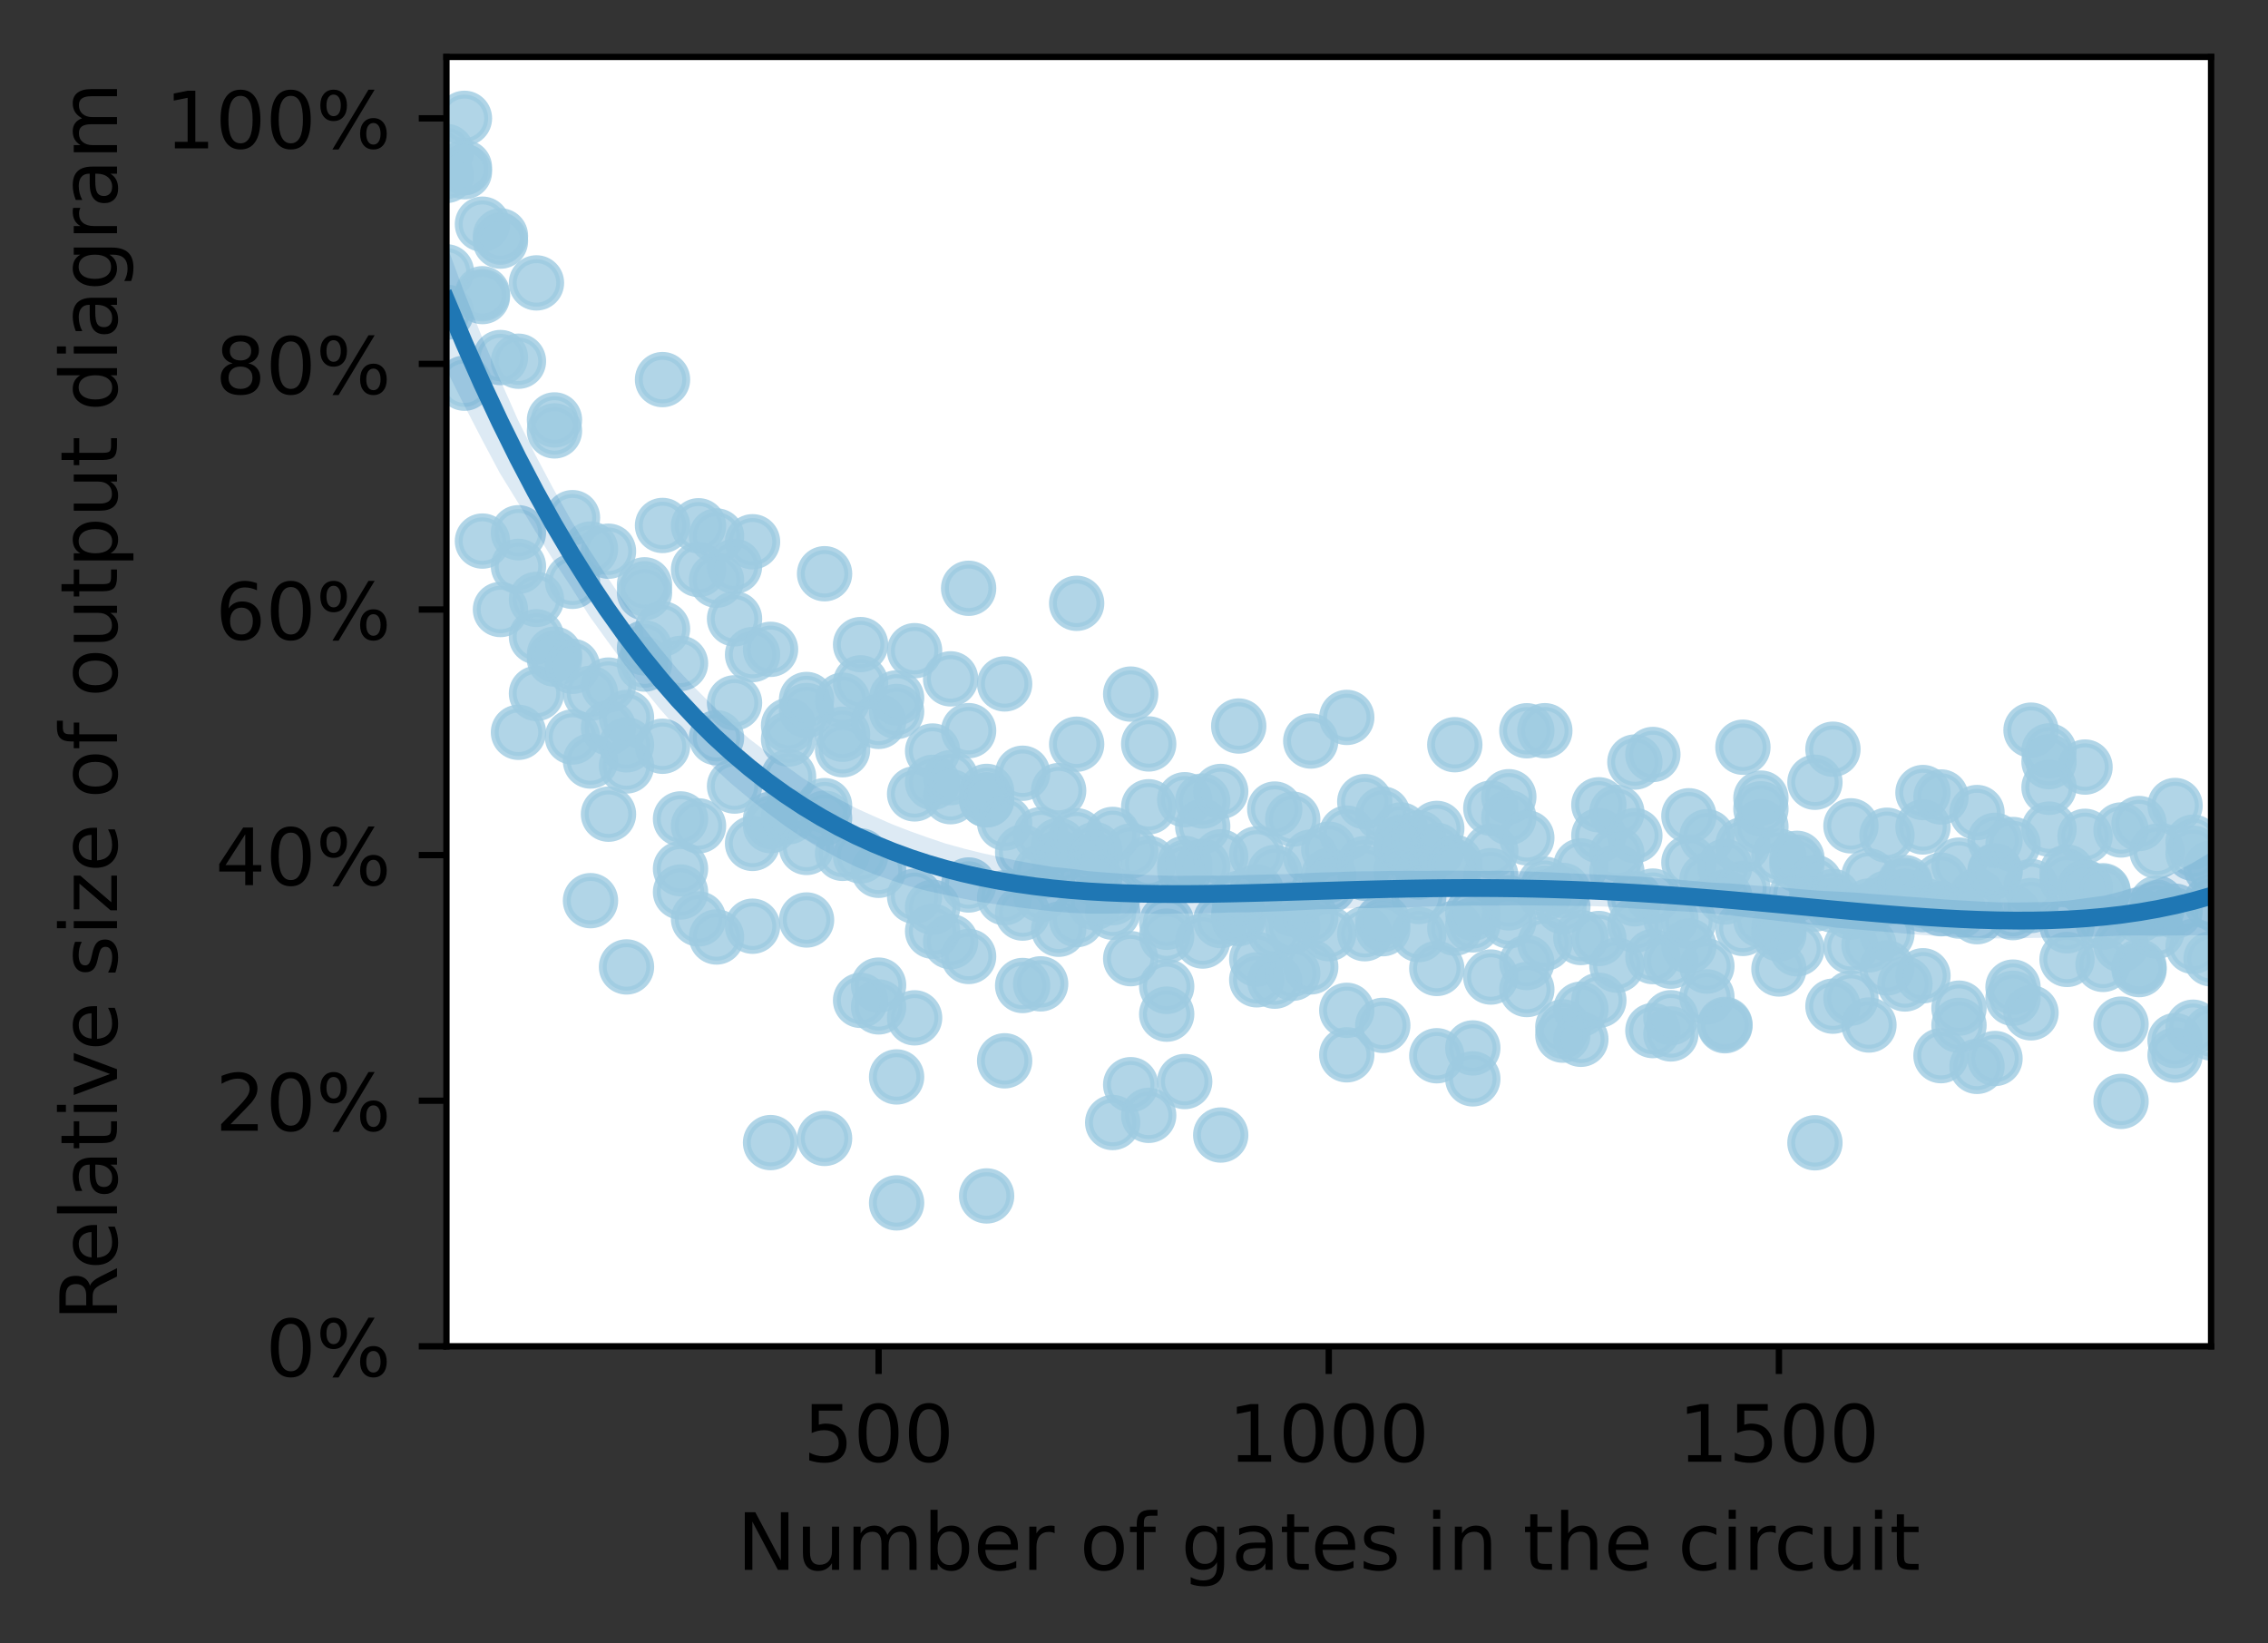<?xml version="1.0" encoding="utf-8" standalone="no"?>
<!DOCTYPE svg PUBLIC "-//W3C//DTD SVG 1.1//EN"
  "http://www.w3.org/Graphics/SVG/1.1/DTD/svg11.dtd">
<!-- Created with matplotlib (https://matplotlib.org/) -->
<svg height="207.836pt" version="1.1" viewBox="0 0 286.867 207.836" width="286.867pt" xmlns="http://www.w3.org/2000/svg" xmlns:xlink="http://www.w3.org/1999/xlink">
 <rect x="0" y="0" width="286.867" height="207.836" fill="#333333" stroke="none"/>
 <defs>
  <style type="text/css">*{stroke-linecap:butt;stroke-linejoin:round;}</style>
 </defs>
 <g id="figure_1">
  <g id="patch_1">
   <path d="M 0 207.836 
L 286.867 207.836 
L 286.867 0 
L 0 0 
z
" style="fill:none;"/>
  </g>
  <g id="axes_1">
   <g id="patch_2">
    <path d="M 56.467 170.28 
L 279.667 170.28 
L 279.667 7.2 
L 56.467 7.2 
z
" style="fill:#ffffff;"/>
   </g>
   <g id="PathCollection_1">
    <defs>
     <path d="M 0 3 
C 0.796 3 1.559 2.684 2.121 2.121 
C 2.684 1.559 3 0.796 3 0 
C 3 -0.796 2.684 -1.559 2.121 -2.121 
C 1.559 -2.684 0.796 -3 0 -3 
C -0.796 -3 -1.559 -2.684 -2.121 -2.121 
C -2.684 -1.559 -3 -0.796 -3 0 
C -3 0.796 -2.684 1.559 -2.121 2.121 
C -1.559 2.684 -0.796 3 0 3 
z
" id="m2d1f21819f" style="stroke:#9ecae1;stroke-opacity:0.8;"/>
    </defs>
    <g clip-path="url(#p98ac9a2fa1)">
     <use style="fill:#9ecae1;fill-opacity:0.8;stroke:#9ecae1;stroke-opacity:0.8;" x="56.467" xlink:href="#m2d1f21819f" y="22.19"/>
     <use style="fill:#9ecae1;fill-opacity:0.8;stroke:#9ecae1;stroke-opacity:0.8;" x="56.467" xlink:href="#m2d1f21819f" y="39.489"/>
     <use style="fill:#9ecae1;fill-opacity:0.8;stroke:#9ecae1;stroke-opacity:0.8;" x="56.467" xlink:href="#m2d1f21819f" y="34.38"/>
     <use style="fill:#9ecae1;fill-opacity:0.8;stroke:#9ecae1;stroke-opacity:0.8;" x="56.467" xlink:href="#m2d1f21819f" y="19.163"/>
     <use style="fill:#9ecae1;fill-opacity:0.8;stroke:#9ecae1;stroke-opacity:0.8;" x="58.745" xlink:href="#m2d1f21819f" y="14.966"/>
     <use style="fill:#9ecae1;fill-opacity:0.8;stroke:#9ecae1;stroke-opacity:0.8;" x="58.745" xlink:href="#m2d1f21819f" y="48.465"/>
     <use style="fill:#9ecae1;fill-opacity:0.8;stroke:#9ecae1;stroke-opacity:0.8;" x="58.745" xlink:href="#m2d1f21819f" y="21.178"/>
     <use style="fill:#9ecae1;fill-opacity:0.8;stroke:#9ecae1;stroke-opacity:0.8;" x="58.745" xlink:href="#m2d1f21819f" y="21.719"/>
     <use style="fill:#9ecae1;fill-opacity:0.8;stroke:#9ecae1;stroke-opacity:0.8;" x="61.022" xlink:href="#m2d1f21819f" y="68.435"/>
     <use style="fill:#9ecae1;fill-opacity:0.8;stroke:#9ecae1;stroke-opacity:0.8;" x="61.022" xlink:href="#m2d1f21819f" y="37.153"/>
     <use style="fill:#9ecae1;fill-opacity:0.8;stroke:#9ecae1;stroke-opacity:0.8;" x="61.022" xlink:href="#m2d1f21819f" y="28.355"/>
     <use style="fill:#9ecae1;fill-opacity:0.8;stroke:#9ecae1;stroke-opacity:0.8;" x="61.022" xlink:href="#m2d1f21819f" y="37.511"/>
     <use style="fill:#9ecae1;fill-opacity:0.8;stroke:#9ecae1;stroke-opacity:0.8;" x="63.3" xlink:href="#m2d1f21819f" y="45.222"/>
     <use style="fill:#9ecae1;fill-opacity:0.8;stroke:#9ecae1;stroke-opacity:0.8;" x="63.3" xlink:href="#m2d1f21819f" y="29.836"/>
     <use style="fill:#9ecae1;fill-opacity:0.8;stroke:#9ecae1;stroke-opacity:0.8;" x="63.3" xlink:href="#m2d1f21819f" y="30.497"/>
     <use style="fill:#9ecae1;fill-opacity:0.8;stroke:#9ecae1;stroke-opacity:0.8;" x="63.3" xlink:href="#m2d1f21819f" y="77.091"/>
     <use style="fill:#9ecae1;fill-opacity:0.8;stroke:#9ecae1;stroke-opacity:0.8;" x="65.577" xlink:href="#m2d1f21819f" y="45.687"/>
     <use style="fill:#9ecae1;fill-opacity:0.8;stroke:#9ecae1;stroke-opacity:0.8;" x="65.577" xlink:href="#m2d1f21819f" y="92.623"/>
     <use style="fill:#9ecae1;fill-opacity:0.8;stroke:#9ecae1;stroke-opacity:0.8;" x="65.577" xlink:href="#m2d1f21819f" y="67.384"/>
     <use style="fill:#9ecae1;fill-opacity:0.8;stroke:#9ecae1;stroke-opacity:0.8;" x="65.577" xlink:href="#m2d1f21819f" y="71.634"/>
     <use style="fill:#9ecae1;fill-opacity:0.8;stroke:#9ecae1;stroke-opacity:0.8;" x="67.855" xlink:href="#m2d1f21819f" y="75.81"/>
     <use style="fill:#9ecae1;fill-opacity:0.8;stroke:#9ecae1;stroke-opacity:0.8;" x="67.855" xlink:href="#m2d1f21819f" y="35.781"/>
     <use style="fill:#9ecae1;fill-opacity:0.8;stroke:#9ecae1;stroke-opacity:0.8;" x="67.855" xlink:href="#m2d1f21819f" y="80.543"/>
     <use style="fill:#9ecae1;fill-opacity:0.8;stroke:#9ecae1;stroke-opacity:0.8;" x="67.855" xlink:href="#m2d1f21819f" y="87.708"/>
     <use style="fill:#9ecae1;fill-opacity:0.8;stroke:#9ecae1;stroke-opacity:0.8;" x="70.132" xlink:href="#m2d1f21819f" y="53.113"/>
     <use style="fill:#9ecae1;fill-opacity:0.8;stroke:#9ecae1;stroke-opacity:0.8;" x="70.132" xlink:href="#m2d1f21819f" y="83.361"/>
     <use style="fill:#9ecae1;fill-opacity:0.8;stroke:#9ecae1;stroke-opacity:0.8;" x="70.132" xlink:href="#m2d1f21819f" y="54.5"/>
     <use style="fill:#9ecae1;fill-opacity:0.8;stroke:#9ecae1;stroke-opacity:0.8;" x="70.132" xlink:href="#m2d1f21819f" y="82.739"/>
     <use style="fill:#9ecae1;fill-opacity:0.8;stroke:#9ecae1;stroke-opacity:0.8;" x="72.41" xlink:href="#m2d1f21819f" y="93.216"/>
     <use style="fill:#9ecae1;fill-opacity:0.8;stroke:#9ecae1;stroke-opacity:0.8;" x="72.41" xlink:href="#m2d1f21819f" y="65.474"/>
     <use style="fill:#9ecae1;fill-opacity:0.8;stroke:#9ecae1;stroke-opacity:0.8;" x="72.41" xlink:href="#m2d1f21819f" y="84.28"/>
     <use style="fill:#9ecae1;fill-opacity:0.8;stroke:#9ecae1;stroke-opacity:0.8;" x="72.41" xlink:href="#m2d1f21819f" y="73.527"/>
     <use style="fill:#9ecae1;fill-opacity:0.8;stroke:#9ecae1;stroke-opacity:0.8;" x="74.688" xlink:href="#m2d1f21819f" y="96.252"/>
     <use style="fill:#9ecae1;fill-opacity:0.8;stroke:#9ecae1;stroke-opacity:0.8;" x="74.688" xlink:href="#m2d1f21819f" y="113.916"/>
     <use style="fill:#9ecae1;fill-opacity:0.8;stroke:#9ecae1;stroke-opacity:0.8;" x="74.688" xlink:href="#m2d1f21819f" y="87.692"/>
     <use style="fill:#9ecae1;fill-opacity:0.8;stroke:#9ecae1;stroke-opacity:0.8;" x="74.688" xlink:href="#m2d1f21819f" y="69.442"/>
     <use style="fill:#9ecae1;fill-opacity:0.8;stroke:#9ecae1;stroke-opacity:0.8;" x="76.965" xlink:href="#m2d1f21819f" y="86.649"/>
     <use style="fill:#9ecae1;fill-opacity:0.8;stroke:#9ecae1;stroke-opacity:0.8;" x="76.965" xlink:href="#m2d1f21819f" y="92.048"/>
     <use style="fill:#9ecae1;fill-opacity:0.8;stroke:#9ecae1;stroke-opacity:0.8;" x="76.965" xlink:href="#m2d1f21819f" y="102.977"/>
     <use style="fill:#9ecae1;fill-opacity:0.8;stroke:#9ecae1;stroke-opacity:0.8;" x="76.965" xlink:href="#m2d1f21819f" y="69.717"/>
     <use style="fill:#9ecae1;fill-opacity:0.8;stroke:#9ecae1;stroke-opacity:0.8;" x="79.243" xlink:href="#m2d1f21819f" y="96.878"/>
     <use style="fill:#9ecae1;fill-opacity:0.8;stroke:#9ecae1;stroke-opacity:0.8;" x="79.243" xlink:href="#m2d1f21819f" y="90.752"/>
     <use style="fill:#9ecae1;fill-opacity:0.8;stroke:#9ecae1;stroke-opacity:0.8;" x="79.243" xlink:href="#m2d1f21819f" y="94.208"/>
     <use style="fill:#9ecae1;fill-opacity:0.8;stroke:#9ecae1;stroke-opacity:0.8;" x="79.243" xlink:href="#m2d1f21819f" y="122.297"/>
     <use style="fill:#9ecae1;fill-opacity:0.8;stroke:#9ecae1;stroke-opacity:0.8;" x="81.52" xlink:href="#m2d1f21819f" y="81.945"/>
     <use style="fill:#9ecae1;fill-opacity:0.8;stroke:#9ecae1;stroke-opacity:0.8;" x="81.52" xlink:href="#m2d1f21819f" y="74.974"/>
     <use style="fill:#9ecae1;fill-opacity:0.8;stroke:#9ecae1;stroke-opacity:0.8;" x="81.52" xlink:href="#m2d1f21819f" y="83.994"/>
     <use style="fill:#9ecae1;fill-opacity:0.8;stroke:#9ecae1;stroke-opacity:0.8;" x="81.52" xlink:href="#m2d1f21819f" y="73.968"/>
     <use style="fill:#9ecae1;fill-opacity:0.8;stroke:#9ecae1;stroke-opacity:0.8;" x="86.075" xlink:href="#m2d1f21819f" y="109.88"/>
     <use style="fill:#9ecae1;fill-opacity:0.8;stroke:#9ecae1;stroke-opacity:0.8;" x="86.075" xlink:href="#m2d1f21819f" y="103.575"/>
     <use style="fill:#9ecae1;fill-opacity:0.8;stroke:#9ecae1;stroke-opacity:0.8;" x="86.075" xlink:href="#m2d1f21819f" y="112.823"/>
     <use style="fill:#9ecae1;fill-opacity:0.8;stroke:#9ecae1;stroke-opacity:0.8;" x="86.075" xlink:href="#m2d1f21819f" y="83.906"/>
     <use style="fill:#9ecae1;fill-opacity:0.8;stroke:#9ecae1;stroke-opacity:0.8;" x="83.798" xlink:href="#m2d1f21819f" y="94.388"/>
     <use style="fill:#9ecae1;fill-opacity:0.8;stroke:#9ecae1;stroke-opacity:0.8;" x="83.798" xlink:href="#m2d1f21819f" y="48.011"/>
     <use style="fill:#9ecae1;fill-opacity:0.8;stroke:#9ecae1;stroke-opacity:0.8;" x="83.798" xlink:href="#m2d1f21819f" y="79.544"/>
     <use style="fill:#9ecae1;fill-opacity:0.8;stroke:#9ecae1;stroke-opacity:0.8;" x="83.798" xlink:href="#m2d1f21819f" y="66.46"/>
     <use style="fill:#9ecae1;fill-opacity:0.8;stroke:#9ecae1;stroke-opacity:0.8;" x="88.353" xlink:href="#m2d1f21819f" y="104.456"/>
     <use style="fill:#9ecae1;fill-opacity:0.8;stroke:#9ecae1;stroke-opacity:0.8;" x="88.353" xlink:href="#m2d1f21819f" y="116.225"/>
     <use style="fill:#9ecae1;fill-opacity:0.8;stroke:#9ecae1;stroke-opacity:0.8;" x="88.353" xlink:href="#m2d1f21819f" y="66.499"/>
     <use style="fill:#9ecae1;fill-opacity:0.8;stroke:#9ecae1;stroke-opacity:0.8;" x="88.353" xlink:href="#m2d1f21819f" y="72.035"/>
     <use style="fill:#9ecae1;fill-opacity:0.8;stroke:#9ecae1;stroke-opacity:0.8;" x="90.63" xlink:href="#m2d1f21819f" y="67.788"/>
     <use style="fill:#9ecae1;fill-opacity:0.8;stroke:#9ecae1;stroke-opacity:0.8;" x="90.63" xlink:href="#m2d1f21819f" y="93.31"/>
     <use style="fill:#9ecae1;fill-opacity:0.8;stroke:#9ecae1;stroke-opacity:0.8;" x="90.63" xlink:href="#m2d1f21819f" y="118.509"/>
     <use style="fill:#9ecae1;fill-opacity:0.8;stroke:#9ecae1;stroke-opacity:0.8;" x="90.63" xlink:href="#m2d1f21819f" y="73.387"/>
     <use style="fill:#9ecae1;fill-opacity:0.8;stroke:#9ecae1;stroke-opacity:0.8;" x="92.908" xlink:href="#m2d1f21819f" y="88.893"/>
     <use style="fill:#9ecae1;fill-opacity:0.8;stroke:#9ecae1;stroke-opacity:0.8;" x="92.908" xlink:href="#m2d1f21819f" y="71.625"/>
     <use style="fill:#9ecae1;fill-opacity:0.8;stroke:#9ecae1;stroke-opacity:0.8;" x="92.908" xlink:href="#m2d1f21819f" y="99.422"/>
     <use style="fill:#9ecae1;fill-opacity:0.8;stroke:#9ecae1;stroke-opacity:0.8;" x="92.908" xlink:href="#m2d1f21819f" y="78.269"/>
     <use style="fill:#9ecae1;fill-opacity:0.8;stroke:#9ecae1;stroke-opacity:0.8;" x="95.186" xlink:href="#m2d1f21819f" y="82.789"/>
     <use style="fill:#9ecae1;fill-opacity:0.8;stroke:#9ecae1;stroke-opacity:0.8;" x="95.186" xlink:href="#m2d1f21819f" y="117.146"/>
     <use style="fill:#9ecae1;fill-opacity:0.8;stroke:#9ecae1;stroke-opacity:0.8;" x="95.186" xlink:href="#m2d1f21819f" y="106.675"/>
     <use style="fill:#9ecae1;fill-opacity:0.8;stroke:#9ecae1;stroke-opacity:0.8;" x="95.186" xlink:href="#m2d1f21819f" y="68.522"/>
     <use style="fill:#9ecae1;fill-opacity:0.8;stroke:#9ecae1;stroke-opacity:0.8;" x="97.463" xlink:href="#m2d1f21819f" y="103.622"/>
     <use style="fill:#9ecae1;fill-opacity:0.8;stroke:#9ecae1;stroke-opacity:0.8;" x="97.463" xlink:href="#m2d1f21819f" y="82.129"/>
     <use style="fill:#9ecae1;fill-opacity:0.8;stroke:#9ecae1;stroke-opacity:0.8;" x="97.463" xlink:href="#m2d1f21819f" y="104.427"/>
     <use style="fill:#9ecae1;fill-opacity:0.8;stroke:#9ecae1;stroke-opacity:0.8;" x="97.463" xlink:href="#m2d1f21819f" y="144.514"/>
     <use style="fill:#9ecae1;fill-opacity:0.8;stroke:#9ecae1;stroke-opacity:0.8;" x="99.741" xlink:href="#m2d1f21819f" y="93.476"/>
     <use style="fill:#9ecae1;fill-opacity:0.8;stroke:#9ecae1;stroke-opacity:0.8;" x="99.741" xlink:href="#m2d1f21819f" y="91.757"/>
     <use style="fill:#9ecae1;fill-opacity:0.8;stroke:#9ecae1;stroke-opacity:0.8;" x="99.741" xlink:href="#m2d1f21819f" y="103.304"/>
     <use style="fill:#9ecae1;fill-opacity:0.8;stroke:#9ecae1;stroke-opacity:0.8;" x="99.741" xlink:href="#m2d1f21819f" y="98.25"/>
     <use style="fill:#9ecae1;fill-opacity:0.8;stroke:#9ecae1;stroke-opacity:0.8;" x="102.018" xlink:href="#m2d1f21819f" y="88.473"/>
     <use style="fill:#9ecae1;fill-opacity:0.8;stroke:#9ecae1;stroke-opacity:0.8;" x="102.018" xlink:href="#m2d1f21819f" y="116.36"/>
     <use style="fill:#9ecae1;fill-opacity:0.8;stroke:#9ecae1;stroke-opacity:0.8;" x="102.018" xlink:href="#m2d1f21819f" y="107.184"/>
     <use style="fill:#9ecae1;fill-opacity:0.8;stroke:#9ecae1;stroke-opacity:0.8;" x="102.018" xlink:href="#m2d1f21819f" y="89.869"/>
     <use style="fill:#9ecae1;fill-opacity:0.8;stroke:#9ecae1;stroke-opacity:0.8;" x="104.296" xlink:href="#m2d1f21819f" y="101.899"/>
     <use style="fill:#9ecae1;fill-opacity:0.8;stroke:#9ecae1;stroke-opacity:0.8;" x="104.296" xlink:href="#m2d1f21819f" y="103.478"/>
     <use style="fill:#9ecae1;fill-opacity:0.8;stroke:#9ecae1;stroke-opacity:0.8;" x="104.296" xlink:href="#m2d1f21819f" y="143.987"/>
     <use style="fill:#9ecae1;fill-opacity:0.8;stroke:#9ecae1;stroke-opacity:0.8;" x="104.296" xlink:href="#m2d1f21819f" y="72.566"/>
     <use style="fill:#9ecae1;fill-opacity:0.8;stroke:#9ecae1;stroke-opacity:0.8;" x="106.573" xlink:href="#m2d1f21819f" y="94.826"/>
     <use style="fill:#9ecae1;fill-opacity:0.8;stroke:#9ecae1;stroke-opacity:0.8;" x="106.573" xlink:href="#m2d1f21819f" y="88.561"/>
     <use style="fill:#9ecae1;fill-opacity:0.8;stroke:#9ecae1;stroke-opacity:0.8;" x="106.573" xlink:href="#m2d1f21819f" y="92.868"/>
     <use style="fill:#9ecae1;fill-opacity:0.8;stroke:#9ecae1;stroke-opacity:0.8;" x="106.573" xlink:href="#m2d1f21819f" y="107.932"/>
     <use style="fill:#9ecae1;fill-opacity:0.8;stroke:#9ecae1;stroke-opacity:0.8;" x="111.128" xlink:href="#m2d1f21819f" y="124.599"/>
     <use style="fill:#9ecae1;fill-opacity:0.8;stroke:#9ecae1;stroke-opacity:0.8;" x="111.128" xlink:href="#m2d1f21819f" y="127.352"/>
     <use style="fill:#9ecae1;fill-opacity:0.8;stroke:#9ecae1;stroke-opacity:0.8;" x="111.128" xlink:href="#m2d1f21819f" y="91.241"/>
     <use style="fill:#9ecae1;fill-opacity:0.8;stroke:#9ecae1;stroke-opacity:0.8;" x="111.128" xlink:href="#m2d1f21819f" y="110.077"/>
     <use style="fill:#9ecae1;fill-opacity:0.8;stroke:#9ecae1;stroke-opacity:0.8;" x="108.851" xlink:href="#m2d1f21819f" y="126.529"/>
     <use style="fill:#9ecae1;fill-opacity:0.8;stroke:#9ecae1;stroke-opacity:0.8;" x="108.851" xlink:href="#m2d1f21819f" y="108.254"/>
     <use style="fill:#9ecae1;fill-opacity:0.8;stroke:#9ecae1;stroke-opacity:0.8;" x="108.851" xlink:href="#m2d1f21819f" y="86.364"/>
     <use style="fill:#9ecae1;fill-opacity:0.8;stroke:#9ecae1;stroke-opacity:0.8;" x="108.851" xlink:href="#m2d1f21819f" y="81.529"/>
     <use style="fill:#9ecae1;fill-opacity:0.8;stroke:#9ecae1;stroke-opacity:0.8;" x="113.406" xlink:href="#m2d1f21819f" y="152.141"/>
     <use style="fill:#9ecae1;fill-opacity:0.8;stroke:#9ecae1;stroke-opacity:0.8;" x="113.406" xlink:href="#m2d1f21819f" y="89.99"/>
     <use style="fill:#9ecae1;fill-opacity:0.8;stroke:#9ecae1;stroke-opacity:0.8;" x="113.406" xlink:href="#m2d1f21819f" y="88.27"/>
     <use style="fill:#9ecae1;fill-opacity:0.8;stroke:#9ecae1;stroke-opacity:0.8;" x="113.406" xlink:href="#m2d1f21819f" y="136.211"/>
     <use style="fill:#9ecae1;fill-opacity:0.8;stroke:#9ecae1;stroke-opacity:0.8;" x="115.684" xlink:href="#m2d1f21819f" y="128.737"/>
     <use style="fill:#9ecae1;fill-opacity:0.8;stroke:#9ecae1;stroke-opacity:0.8;" x="115.684" xlink:href="#m2d1f21819f" y="82.298"/>
     <use style="fill:#9ecae1;fill-opacity:0.8;stroke:#9ecae1;stroke-opacity:0.8;" x="115.684" xlink:href="#m2d1f21819f" y="100.412"/>
     <use style="fill:#9ecae1;fill-opacity:0.8;stroke:#9ecae1;stroke-opacity:0.8;" x="115.684" xlink:href="#m2d1f21819f" y="113.361"/>
     <use style="fill:#9ecae1;fill-opacity:0.8;stroke:#9ecae1;stroke-opacity:0.8;" x="117.961" xlink:href="#m2d1f21819f" y="117.779"/>
     <use style="fill:#9ecae1;fill-opacity:0.8;stroke:#9ecae1;stroke-opacity:0.8;" x="117.961" xlink:href="#m2d1f21819f" y="114.749"/>
     <use style="fill:#9ecae1;fill-opacity:0.8;stroke:#9ecae1;stroke-opacity:0.8;" x="117.961" xlink:href="#m2d1f21819f" y="94.989"/>
     <use style="fill:#9ecae1;fill-opacity:0.8;stroke:#9ecae1;stroke-opacity:0.8;" x="117.961" xlink:href="#m2d1f21819f" y="98.954"/>
     <use style="fill:#9ecae1;fill-opacity:0.8;stroke:#9ecae1;stroke-opacity:0.8;" x="120.239" xlink:href="#m2d1f21819f" y="119.097"/>
     <use style="fill:#9ecae1;fill-opacity:0.8;stroke:#9ecae1;stroke-opacity:0.8;" x="120.239" xlink:href="#m2d1f21819f" y="100.766"/>
     <use style="fill:#9ecae1;fill-opacity:0.8;stroke:#9ecae1;stroke-opacity:0.8;" x="120.239" xlink:href="#m2d1f21819f" y="98.359"/>
     <use style="fill:#9ecae1;fill-opacity:0.8;stroke:#9ecae1;stroke-opacity:0.8;" x="120.239" xlink:href="#m2d1f21819f" y="85.861"/>
     <use style="fill:#9ecae1;fill-opacity:0.8;stroke:#9ecae1;stroke-opacity:0.8;" x="122.516" xlink:href="#m2d1f21819f" y="120.974"/>
     <use style="fill:#9ecae1;fill-opacity:0.8;stroke:#9ecae1;stroke-opacity:0.8;" x="122.516" xlink:href="#m2d1f21819f" y="92.41"/>
     <use style="fill:#9ecae1;fill-opacity:0.8;stroke:#9ecae1;stroke-opacity:0.8;" x="122.516" xlink:href="#m2d1f21819f" y="111.932"/>
     <use style="fill:#9ecae1;fill-opacity:0.8;stroke:#9ecae1;stroke-opacity:0.8;" x="122.516" xlink:href="#m2d1f21819f" y="74.407"/>
     <use style="fill:#9ecae1;fill-opacity:0.8;stroke:#9ecae1;stroke-opacity:0.8;" x="124.794" xlink:href="#m2d1f21819f" y="101.159"/>
     <use style="fill:#9ecae1;fill-opacity:0.8;stroke:#9ecae1;stroke-opacity:0.8;" x="124.794" xlink:href="#m2d1f21819f" y="101.163"/>
     <use style="fill:#9ecae1;fill-opacity:0.8;stroke:#9ecae1;stroke-opacity:0.8;" x="124.794" xlink:href="#m2d1f21819f" y="151.262"/>
     <use style="fill:#9ecae1;fill-opacity:0.8;stroke:#9ecae1;stroke-opacity:0.8;" x="124.794" xlink:href="#m2d1f21819f" y="100.098"/>
     <use style="fill:#9ecae1;fill-opacity:0.8;stroke:#9ecae1;stroke-opacity:0.8;" x="127.071" xlink:href="#m2d1f21819f" y="113.539"/>
     <use style="fill:#9ecae1;fill-opacity:0.8;stroke:#9ecae1;stroke-opacity:0.8;" x="127.071" xlink:href="#m2d1f21819f" y="134.171"/>
     <use style="fill:#9ecae1;fill-opacity:0.8;stroke:#9ecae1;stroke-opacity:0.8;" x="127.071" xlink:href="#m2d1f21819f" y="86.502"/>
     <use style="fill:#9ecae1;fill-opacity:0.8;stroke:#9ecae1;stroke-opacity:0.8;" x="127.071" xlink:href="#m2d1f21819f" y="104.093"/>
     <use style="fill:#9ecae1;fill-opacity:0.8;stroke:#9ecae1;stroke-opacity:0.8;" x="129.349" xlink:href="#m2d1f21819f" y="97.8"/>
     <use style="fill:#9ecae1;fill-opacity:0.8;stroke:#9ecae1;stroke-opacity:0.8;" x="129.349" xlink:href="#m2d1f21819f" y="115.486"/>
     <use style="fill:#9ecae1;fill-opacity:0.8;stroke:#9ecae1;stroke-opacity:0.8;" x="129.349" xlink:href="#m2d1f21819f" y="124.646"/>
     <use style="fill:#9ecae1;fill-opacity:0.8;stroke:#9ecae1;stroke-opacity:0.8;" x="129.349" xlink:href="#m2d1f21819f" y="107.784"/>
     <use style="fill:#9ecae1;fill-opacity:0.8;stroke:#9ecae1;stroke-opacity:0.8;" x="131.626" xlink:href="#m2d1f21819f" y="110.255"/>
     <use style="fill:#9ecae1;fill-opacity:0.8;stroke:#9ecae1;stroke-opacity:0.8;" x="131.626" xlink:href="#m2d1f21819f" y="124.437"/>
     <use style="fill:#9ecae1;fill-opacity:0.8;stroke:#9ecae1;stroke-opacity:0.8;" x="131.626" xlink:href="#m2d1f21819f" y="105.566"/>
     <use style="fill:#9ecae1;fill-opacity:0.8;stroke:#9ecae1;stroke-opacity:0.8;" x="131.626" xlink:href="#m2d1f21819f" y="113.149"/>
     <use style="fill:#9ecae1;fill-opacity:0.8;stroke:#9ecae1;stroke-opacity:0.8;" x="133.904" xlink:href="#m2d1f21819f" y="117.532"/>
     <use style="fill:#9ecae1;fill-opacity:0.8;stroke:#9ecae1;stroke-opacity:0.8;" x="133.904" xlink:href="#m2d1f21819f" y="99.994"/>
     <use style="fill:#9ecae1;fill-opacity:0.8;stroke:#9ecae1;stroke-opacity:0.8;" x="133.904" xlink:href="#m2d1f21819f" y="108.442"/>
     <use style="fill:#9ecae1;fill-opacity:0.8;stroke:#9ecae1;stroke-opacity:0.8;" x="133.904" xlink:href="#m2d1f21819f" y="106.923"/>
     <use style="fill:#9ecae1;fill-opacity:0.8;stroke:#9ecae1;stroke-opacity:0.8;" x="136.181" xlink:href="#m2d1f21819f" y="94.126"/>
     <use style="fill:#9ecae1;fill-opacity:0.8;stroke:#9ecae1;stroke-opacity:0.8;" x="136.181" xlink:href="#m2d1f21819f" y="76.308"/>
     <use style="fill:#9ecae1;fill-opacity:0.8;stroke:#9ecae1;stroke-opacity:0.8;" x="136.181" xlink:href="#m2d1f21819f" y="116.318"/>
     <use style="fill:#9ecae1;fill-opacity:0.8;stroke:#9ecae1;stroke-opacity:0.8;" x="136.181" xlink:href="#m2d1f21819f" y="105.711"/>
     <use style="fill:#9ecae1;fill-opacity:0.8;stroke:#9ecae1;stroke-opacity:0.8;" x="140.737" xlink:href="#m2d1f21819f" y="113.544"/>
     <use style="fill:#9ecae1;fill-opacity:0.8;stroke:#9ecae1;stroke-opacity:0.8;" x="140.737" xlink:href="#m2d1f21819f" y="115.381"/>
     <use style="fill:#9ecae1;fill-opacity:0.8;stroke:#9ecae1;stroke-opacity:0.8;" x="140.737" xlink:href="#m2d1f21819f" y="105.539"/>
     <use style="fill:#9ecae1;fill-opacity:0.8;stroke:#9ecae1;stroke-opacity:0.8;" x="140.737" xlink:href="#m2d1f21819f" y="141.975"/>
     <use style="fill:#9ecae1;fill-opacity:0.8;stroke:#9ecae1;stroke-opacity:0.8;" x="138.459" xlink:href="#m2d1f21819f" y="108.773"/>
     <use style="fill:#9ecae1;fill-opacity:0.8;stroke:#9ecae1;stroke-opacity:0.8;" x="138.459" xlink:href="#m2d1f21819f" y="114.155"/>
     <use style="fill:#9ecae1;fill-opacity:0.8;stroke:#9ecae1;stroke-opacity:0.8;" x="138.459" xlink:href="#m2d1f21819f" y="107.453"/>
     <use style="fill:#9ecae1;fill-opacity:0.8;stroke:#9ecae1;stroke-opacity:0.8;" x="138.459" xlink:href="#m2d1f21819f" y="111.062"/>
     <use style="fill:#9ecae1;fill-opacity:0.8;stroke:#9ecae1;stroke-opacity:0.8;" x="143.014" xlink:href="#m2d1f21819f" y="87.789"/>
     <use style="fill:#9ecae1;fill-opacity:0.8;stroke:#9ecae1;stroke-opacity:0.8;" x="143.014" xlink:href="#m2d1f21819f" y="137.191"/>
     <use style="fill:#9ecae1;fill-opacity:0.8;stroke:#9ecae1;stroke-opacity:0.8;" x="143.014" xlink:href="#m2d1f21819f" y="107.643"/>
     <use style="fill:#9ecae1;fill-opacity:0.8;stroke:#9ecae1;stroke-opacity:0.8;" x="143.014" xlink:href="#m2d1f21819f" y="121.251"/>
     <use style="fill:#9ecae1;fill-opacity:0.8;stroke:#9ecae1;stroke-opacity:0.8;" x="147.569" xlink:href="#m2d1f21819f" y="124.762"/>
     <use style="fill:#9ecae1;fill-opacity:0.8;stroke:#9ecae1;stroke-opacity:0.8;" x="147.569" xlink:href="#m2d1f21819f" y="118.402"/>
     <use style="fill:#9ecae1;fill-opacity:0.8;stroke:#9ecae1;stroke-opacity:0.8;" x="147.569" xlink:href="#m2d1f21819f" y="116.649"/>
     <use style="fill:#9ecae1;fill-opacity:0.8;stroke:#9ecae1;stroke-opacity:0.8;" x="147.569" xlink:href="#m2d1f21819f" y="128.269"/>
     <use style="fill:#9ecae1;fill-opacity:0.8;stroke:#9ecae1;stroke-opacity:0.8;" x="145.292" xlink:href="#m2d1f21819f" y="102.041"/>
     <use style="fill:#9ecae1;fill-opacity:0.8;stroke:#9ecae1;stroke-opacity:0.8;" x="145.292" xlink:href="#m2d1f21819f" y="141.07"/>
     <use style="fill:#9ecae1;fill-opacity:0.8;stroke:#9ecae1;stroke-opacity:0.8;" x="145.292" xlink:href="#m2d1f21819f" y="94.094"/>
     <use style="fill:#9ecae1;fill-opacity:0.8;stroke:#9ecae1;stroke-opacity:0.8;" x="145.292" xlink:href="#m2d1f21819f" y="109.205"/>
     <use style="fill:#9ecae1;fill-opacity:0.8;stroke:#9ecae1;stroke-opacity:0.8;" x="149.847" xlink:href="#m2d1f21819f" y="110.044"/>
     <use style="fill:#9ecae1;fill-opacity:0.8;stroke:#9ecae1;stroke-opacity:0.8;" x="149.847" xlink:href="#m2d1f21819f" y="136.793"/>
     <use style="fill:#9ecae1;fill-opacity:0.8;stroke:#9ecae1;stroke-opacity:0.8;" x="149.847" xlink:href="#m2d1f21819f" y="109.201"/>
     <use style="fill:#9ecae1;fill-opacity:0.8;stroke:#9ecae1;stroke-opacity:0.8;" x="149.847" xlink:href="#m2d1f21819f" y="101.15"/>
     <use style="fill:#9ecae1;fill-opacity:0.8;stroke:#9ecae1;stroke-opacity:0.8;" x="152.124" xlink:href="#m2d1f21819f" y="109.556"/>
     <use style="fill:#9ecae1;fill-opacity:0.8;stroke:#9ecae1;stroke-opacity:0.8;" x="152.124" xlink:href="#m2d1f21819f" y="101.315"/>
     <use style="fill:#9ecae1;fill-opacity:0.8;stroke:#9ecae1;stroke-opacity:0.8;" x="152.124" xlink:href="#m2d1f21819f" y="104.524"/>
     <use style="fill:#9ecae1;fill-opacity:0.8;stroke:#9ecae1;stroke-opacity:0.8;" x="152.124" xlink:href="#m2d1f21819f" y="119.023"/>
     <use style="fill:#9ecae1;fill-opacity:0.8;stroke:#9ecae1;stroke-opacity:0.8;" x="154.402" xlink:href="#m2d1f21819f" y="108.373"/>
     <use style="fill:#9ecae1;fill-opacity:0.8;stroke:#9ecae1;stroke-opacity:0.8;" x="154.402" xlink:href="#m2d1f21819f" y="100.103"/>
     <use style="fill:#9ecae1;fill-opacity:0.8;stroke:#9ecae1;stroke-opacity:0.8;" x="154.402" xlink:href="#m2d1f21819f" y="143.559"/>
     <use style="fill:#9ecae1;fill-opacity:0.8;stroke:#9ecae1;stroke-opacity:0.8;" x="154.402" xlink:href="#m2d1f21819f" y="116.438"/>
     <use style="fill:#9ecae1;fill-opacity:0.8;stroke:#9ecae1;stroke-opacity:0.8;" x="156.679" xlink:href="#m2d1f21819f" y="116.182"/>
     <use style="fill:#9ecae1;fill-opacity:0.8;stroke:#9ecae1;stroke-opacity:0.8;" x="156.679" xlink:href="#m2d1f21819f" y="91.828"/>
     <use style="fill:#9ecae1;fill-opacity:0.8;stroke:#9ecae1;stroke-opacity:0.8;" x="156.679" xlink:href="#m2d1f21819f" y="115.632"/>
     <use style="fill:#9ecae1;fill-opacity:0.8;stroke:#9ecae1;stroke-opacity:0.8;" x="156.679" xlink:href="#m2d1f21819f" y="113.619"/>
     <use style="fill:#9ecae1;fill-opacity:0.8;stroke:#9ecae1;stroke-opacity:0.8;" x="158.957" xlink:href="#m2d1f21819f" y="112.797"/>
     <use style="fill:#9ecae1;fill-opacity:0.8;stroke:#9ecae1;stroke-opacity:0.8;" x="158.957" xlink:href="#m2d1f21819f" y="108.003"/>
     <use style="fill:#9ecae1;fill-opacity:0.8;stroke:#9ecae1;stroke-opacity:0.8;" x="158.957" xlink:href="#m2d1f21819f" y="123.927"/>
     <use style="fill:#9ecae1;fill-opacity:0.8;stroke:#9ecae1;stroke-opacity:0.8;" x="158.957" xlink:href="#m2d1f21819f" y="121.319"/>
     <use style="fill:#9ecae1;fill-opacity:0.8;stroke:#9ecae1;stroke-opacity:0.8;" x="161.235" xlink:href="#m2d1f21819f" y="117.858"/>
     <use style="fill:#9ecae1;fill-opacity:0.8;stroke:#9ecae1;stroke-opacity:0.8;" x="161.235" xlink:href="#m2d1f21819f" y="102.33"/>
     <use style="fill:#9ecae1;fill-opacity:0.8;stroke:#9ecae1;stroke-opacity:0.8;" x="161.235" xlink:href="#m2d1f21819f" y="124.098"/>
     <use style="fill:#9ecae1;fill-opacity:0.8;stroke:#9ecae1;stroke-opacity:0.8;" x="161.235" xlink:href="#m2d1f21819f" y="110.353"/>
     <use style="fill:#9ecae1;fill-opacity:0.8;stroke:#9ecae1;stroke-opacity:0.8;" x="163.512" xlink:href="#m2d1f21819f" y="114.985"/>
     <use style="fill:#9ecae1;fill-opacity:0.8;stroke:#9ecae1;stroke-opacity:0.8;" x="163.512" xlink:href="#m2d1f21819f" y="123.099"/>
     <use style="fill:#9ecae1;fill-opacity:0.8;stroke:#9ecae1;stroke-opacity:0.8;" x="163.512" xlink:href="#m2d1f21819f" y="103.605"/>
     <use style="fill:#9ecae1;fill-opacity:0.8;stroke:#9ecae1;stroke-opacity:0.8;" x="163.512" xlink:href="#m2d1f21819f" y="117.133"/>
     <use style="fill:#9ecae1;fill-opacity:0.8;stroke:#9ecae1;stroke-opacity:0.8;" x="165.79" xlink:href="#m2d1f21819f" y="93.724"/>
     <use style="fill:#9ecae1;fill-opacity:0.8;stroke:#9ecae1;stroke-opacity:0.8;" x="165.79" xlink:href="#m2d1f21819f" y="108.403"/>
     <use style="fill:#9ecae1;fill-opacity:0.8;stroke:#9ecae1;stroke-opacity:0.8;" x="165.79" xlink:href="#m2d1f21819f" y="116.043"/>
     <use style="fill:#9ecae1;fill-opacity:0.8;stroke:#9ecae1;stroke-opacity:0.8;" x="165.79" xlink:href="#m2d1f21819f" y="122.293"/>
     <use style="fill:#9ecae1;fill-opacity:0.8;stroke:#9ecae1;stroke-opacity:0.8;" x="168.067" xlink:href="#m2d1f21819f" y="118.086"/>
     <use style="fill:#9ecae1;fill-opacity:0.8;stroke:#9ecae1;stroke-opacity:0.8;" x="168.067" xlink:href="#m2d1f21819f" y="107.403"/>
     <use style="fill:#9ecae1;fill-opacity:0.8;stroke:#9ecae1;stroke-opacity:0.8;" x="168.067" xlink:href="#m2d1f21819f" y="110.721"/>
     <use style="fill:#9ecae1;fill-opacity:0.8;stroke:#9ecae1;stroke-opacity:0.8;" x="168.067" xlink:href="#m2d1f21819f" y="112.102"/>
     <use style="fill:#9ecae1;fill-opacity:0.8;stroke:#9ecae1;stroke-opacity:0.8;" x="170.345" xlink:href="#m2d1f21819f" y="105.373"/>
     <use style="fill:#9ecae1;fill-opacity:0.8;stroke:#9ecae1;stroke-opacity:0.8;" x="170.345" xlink:href="#m2d1f21819f" y="90.74"/>
     <use style="fill:#9ecae1;fill-opacity:0.8;stroke:#9ecae1;stroke-opacity:0.8;" x="170.345" xlink:href="#m2d1f21819f" y="127.788"/>
     <use style="fill:#9ecae1;fill-opacity:0.8;stroke:#9ecae1;stroke-opacity:0.8;" x="170.345" xlink:href="#m2d1f21819f" y="133.412"/>
     <use style="fill:#9ecae1;fill-opacity:0.8;stroke:#9ecae1;stroke-opacity:0.8;" x="172.622" xlink:href="#m2d1f21819f" y="110.446"/>
     <use style="fill:#9ecae1;fill-opacity:0.8;stroke:#9ecae1;stroke-opacity:0.8;" x="172.622" xlink:href="#m2d1f21819f" y="118.096"/>
     <use style="fill:#9ecae1;fill-opacity:0.8;stroke:#9ecae1;stroke-opacity:0.8;" x="172.622" xlink:href="#m2d1f21819f" y="101.391"/>
     <use style="fill:#9ecae1;fill-opacity:0.8;stroke:#9ecae1;stroke-opacity:0.8;" x="172.622" xlink:href="#m2d1f21819f" y="109.222"/>
     <use style="fill:#9ecae1;fill-opacity:0.8;stroke:#9ecae1;stroke-opacity:0.8;" x="174.9" xlink:href="#m2d1f21819f" y="117.463"/>
     <use style="fill:#9ecae1;fill-opacity:0.8;stroke:#9ecae1;stroke-opacity:0.8;" x="174.9" xlink:href="#m2d1f21819f" y="129.689"/>
     <use style="fill:#9ecae1;fill-opacity:0.8;stroke:#9ecae1;stroke-opacity:0.8;" x="174.9" xlink:href="#m2d1f21819f" y="102.961"/>
     <use style="fill:#9ecae1;fill-opacity:0.8;stroke:#9ecae1;stroke-opacity:0.8;" x="174.9" xlink:href="#m2d1f21819f" y="116.555"/>
     <use style="fill:#9ecae1;fill-opacity:0.8;stroke:#9ecae1;stroke-opacity:0.8;" x="177.177" xlink:href="#m2d1f21819f" y="104.97"/>
     <use style="fill:#9ecae1;fill-opacity:0.8;stroke:#9ecae1;stroke-opacity:0.8;" x="177.177" xlink:href="#m2d1f21819f" y="107.368"/>
     <use style="fill:#9ecae1;fill-opacity:0.8;stroke:#9ecae1;stroke-opacity:0.8;" x="177.177" xlink:href="#m2d1f21819f" y="110.113"/>
     <use style="fill:#9ecae1;fill-opacity:0.8;stroke:#9ecae1;stroke-opacity:0.8;" x="177.177" xlink:href="#m2d1f21819f" y="106.55"/>
     <use style="fill:#9ecae1;fill-opacity:0.8;stroke:#9ecae1;stroke-opacity:0.8;" x="179.455" xlink:href="#m2d1f21819f" y="118.207"/>
     <use style="fill:#9ecae1;fill-opacity:0.8;stroke:#9ecae1;stroke-opacity:0.8;" x="179.455" xlink:href="#m2d1f21819f" y="110.298"/>
     <use style="fill:#9ecae1;fill-opacity:0.8;stroke:#9ecae1;stroke-opacity:0.8;" x="179.455" xlink:href="#m2d1f21819f" y="105.958"/>
     <use style="fill:#9ecae1;fill-opacity:0.8;stroke:#9ecae1;stroke-opacity:0.8;" x="179.455" xlink:href="#m2d1f21819f" y="113.392"/>
     <use style="fill:#9ecae1;fill-opacity:0.8;stroke:#9ecae1;stroke-opacity:0.8;" x="181.732" xlink:href="#m2d1f21819f" y="104.778"/>
     <use style="fill:#9ecae1;fill-opacity:0.8;stroke:#9ecae1;stroke-opacity:0.8;" x="181.732" xlink:href="#m2d1f21819f" y="122.491"/>
     <use style="fill:#9ecae1;fill-opacity:0.8;stroke:#9ecae1;stroke-opacity:0.8;" x="181.732" xlink:href="#m2d1f21819f" y="107.548"/>
     <use style="fill:#9ecae1;fill-opacity:0.8;stroke:#9ecae1;stroke-opacity:0.8;" x="181.732" xlink:href="#m2d1f21819f" y="133.532"/>
     <use style="fill:#9ecae1;fill-opacity:0.8;stroke:#9ecae1;stroke-opacity:0.8;" x="184.01" xlink:href="#m2d1f21819f" y="94.191"/>
     <use style="fill:#9ecae1;fill-opacity:0.8;stroke:#9ecae1;stroke-opacity:0.8;" x="184.01" xlink:href="#m2d1f21819f" y="109.765"/>
     <use style="fill:#9ecae1;fill-opacity:0.8;stroke:#9ecae1;stroke-opacity:0.8;" x="184.01" xlink:href="#m2d1f21819f" y="109.077"/>
     <use style="fill:#9ecae1;fill-opacity:0.8;stroke:#9ecae1;stroke-opacity:0.8;" x="184.01" xlink:href="#m2d1f21819f" y="117.393"/>
     <use style="fill:#9ecae1;fill-opacity:0.8;stroke:#9ecae1;stroke-opacity:0.8;" x="186.288" xlink:href="#m2d1f21819f" y="136.454"/>
     <use style="fill:#9ecae1;fill-opacity:0.8;stroke:#9ecae1;stroke-opacity:0.8;" x="186.288" xlink:href="#m2d1f21819f" y="116.977"/>
     <use style="fill:#9ecae1;fill-opacity:0.8;stroke:#9ecae1;stroke-opacity:0.8;" x="186.288" xlink:href="#m2d1f21819f" y="132.544"/>
     <use style="fill:#9ecae1;fill-opacity:0.8;stroke:#9ecae1;stroke-opacity:0.8;" x="186.288" xlink:href="#m2d1f21819f" y="115.503"/>
     <use style="fill:#9ecae1;fill-opacity:0.8;stroke:#9ecae1;stroke-opacity:0.8;" x="188.565" xlink:href="#m2d1f21819f" y="110.75"/>
     <use style="fill:#9ecae1;fill-opacity:0.8;stroke:#9ecae1;stroke-opacity:0.8;" x="188.565" xlink:href="#m2d1f21819f" y="123.576"/>
     <use style="fill:#9ecae1;fill-opacity:0.8;stroke:#9ecae1;stroke-opacity:0.8;" x="188.565" xlink:href="#m2d1f21819f" y="107.668"/>
     <use style="fill:#9ecae1;fill-opacity:0.8;stroke:#9ecae1;stroke-opacity:0.8;" x="188.565" xlink:href="#m2d1f21819f" y="102.216"/>
     <use style="fill:#9ecae1;fill-opacity:0.8;stroke:#9ecae1;stroke-opacity:0.8;" x="190.843" xlink:href="#m2d1f21819f" y="114.2"/>
     <use style="fill:#9ecae1;fill-opacity:0.8;stroke:#9ecae1;stroke-opacity:0.8;" x="190.843" xlink:href="#m2d1f21819f" y="100.77"/>
     <use style="fill:#9ecae1;fill-opacity:0.8;stroke:#9ecae1;stroke-opacity:0.8;" x="190.843" xlink:href="#m2d1f21819f" y="116.486"/>
     <use style="fill:#9ecae1;fill-opacity:0.8;stroke:#9ecae1;stroke-opacity:0.8;" x="190.843" xlink:href="#m2d1f21819f" y="103.412"/>
     <use style="fill:#9ecae1;fill-opacity:0.8;stroke:#9ecae1;stroke-opacity:0.8;" x="193.12" xlink:href="#m2d1f21819f" y="125.156"/>
     <use style="fill:#9ecae1;fill-opacity:0.8;stroke:#9ecae1;stroke-opacity:0.8;" x="193.12" xlink:href="#m2d1f21819f" y="92.426"/>
     <use style="fill:#9ecae1;fill-opacity:0.8;stroke:#9ecae1;stroke-opacity:0.8;" x="193.12" xlink:href="#m2d1f21819f" y="105.964"/>
     <use style="fill:#9ecae1;fill-opacity:0.8;stroke:#9ecae1;stroke-opacity:0.8;" x="193.12" xlink:href="#m2d1f21819f" y="121.744"/>
     <use style="fill:#9ecae1;fill-opacity:0.8;stroke:#9ecae1;stroke-opacity:0.8;" x="195.398" xlink:href="#m2d1f21819f" y="92.42"/>
     <use style="fill:#9ecae1;fill-opacity:0.8;stroke:#9ecae1;stroke-opacity:0.8;" x="195.398" xlink:href="#m2d1f21819f" y="119.299"/>
     <use style="fill:#9ecae1;fill-opacity:0.8;stroke:#9ecae1;stroke-opacity:0.8;" x="195.398" xlink:href="#m2d1f21819f" y="112.964"/>
     <use style="fill:#9ecae1;fill-opacity:0.8;stroke:#9ecae1;stroke-opacity:0.8;" x="195.398" xlink:href="#m2d1f21819f" y="111.837"/>
     <use style="fill:#9ecae1;fill-opacity:0.8;stroke:#9ecae1;stroke-opacity:0.8;" x="197.675" xlink:href="#m2d1f21819f" y="129.882"/>
     <use style="fill:#9ecae1;fill-opacity:0.8;stroke:#9ecae1;stroke-opacity:0.8;" x="197.675" xlink:href="#m2d1f21819f" y="114.669"/>
     <use style="fill:#9ecae1;fill-opacity:0.8;stroke:#9ecae1;stroke-opacity:0.8;" x="197.675" xlink:href="#m2d1f21819f" y="112.621"/>
     <use style="fill:#9ecae1;fill-opacity:0.8;stroke:#9ecae1;stroke-opacity:0.8;" x="197.675" xlink:href="#m2d1f21819f" y="130.925"/>
     <use style="fill:#9ecae1;fill-opacity:0.8;stroke:#9ecae1;stroke-opacity:0.8;" x="199.953" xlink:href="#m2d1f21819f" y="127.641"/>
     <use style="fill:#9ecae1;fill-opacity:0.8;stroke:#9ecae1;stroke-opacity:0.8;" x="199.953" xlink:href="#m2d1f21819f" y="131.451"/>
     <use style="fill:#9ecae1;fill-opacity:0.8;stroke:#9ecae1;stroke-opacity:0.8;" x="199.953" xlink:href="#m2d1f21819f" y="109.513"/>
     <use style="fill:#9ecae1;fill-opacity:0.8;stroke:#9ecae1;stroke-opacity:0.8;" x="199.953" xlink:href="#m2d1f21819f" y="118.577"/>
     <use style="fill:#9ecae1;fill-opacity:0.8;stroke:#9ecae1;stroke-opacity:0.8;" x="202.23" xlink:href="#m2d1f21819f" y="101.792"/>
     <use style="fill:#9ecae1;fill-opacity:0.8;stroke:#9ecae1;stroke-opacity:0.8;" x="202.23" xlink:href="#m2d1f21819f" y="118.702"/>
     <use style="fill:#9ecae1;fill-opacity:0.8;stroke:#9ecae1;stroke-opacity:0.8;" x="202.23" xlink:href="#m2d1f21819f" y="105.692"/>
     <use style="fill:#9ecae1;fill-opacity:0.8;stroke:#9ecae1;stroke-opacity:0.8;" x="202.23" xlink:href="#m2d1f21819f" y="126.513"/>
     <use style="fill:#9ecae1;fill-opacity:0.8;stroke:#9ecae1;stroke-opacity:0.8;" x="204.508" xlink:href="#m2d1f21819f" y="107.96"/>
     <use style="fill:#9ecae1;fill-opacity:0.8;stroke:#9ecae1;stroke-opacity:0.8;" x="204.508" xlink:href="#m2d1f21819f" y="122.072"/>
     <use style="fill:#9ecae1;fill-opacity:0.8;stroke:#9ecae1;stroke-opacity:0.8;" x="204.508" xlink:href="#m2d1f21819f" y="110.243"/>
     <use style="fill:#9ecae1;fill-opacity:0.8;stroke:#9ecae1;stroke-opacity:0.8;" x="204.508" xlink:href="#m2d1f21819f" y="102.752"/>
     <use style="fill:#9ecae1;fill-opacity:0.8;stroke:#9ecae1;stroke-opacity:0.8;" x="206.786" xlink:href="#m2d1f21819f" y="105.692"/>
     <use style="fill:#9ecae1;fill-opacity:0.8;stroke:#9ecae1;stroke-opacity:0.8;" x="206.786" xlink:href="#m2d1f21819f" y="117.024"/>
     <use style="fill:#9ecae1;fill-opacity:0.8;stroke:#9ecae1;stroke-opacity:0.8;" x="206.786" xlink:href="#m2d1f21819f" y="113.681"/>
     <use style="fill:#9ecae1;fill-opacity:0.8;stroke:#9ecae1;stroke-opacity:0.8;" x="206.786" xlink:href="#m2d1f21819f" y="96.383"/>
     <use style="fill:#9ecae1;fill-opacity:0.8;stroke:#9ecae1;stroke-opacity:0.8;" x="209.063" xlink:href="#m2d1f21819f" y="113.338"/>
     <use style="fill:#9ecae1;fill-opacity:0.8;stroke:#9ecae1;stroke-opacity:0.8;" x="209.063" xlink:href="#m2d1f21819f" y="120.992"/>
     <use style="fill:#9ecae1;fill-opacity:0.8;stroke:#9ecae1;stroke-opacity:0.8;" x="209.063" xlink:href="#m2d1f21819f" y="95.428"/>
     <use style="fill:#9ecae1;fill-opacity:0.8;stroke:#9ecae1;stroke-opacity:0.8;" x="209.063" xlink:href="#m2d1f21819f" y="130.348"/>
     <use style="fill:#9ecae1;fill-opacity:0.8;stroke:#9ecae1;stroke-opacity:0.8;" x="211.341" xlink:href="#m2d1f21819f" y="116.225"/>
     <use style="fill:#9ecae1;fill-opacity:0.8;stroke:#9ecae1;stroke-opacity:0.8;" x="211.341" xlink:href="#m2d1f21819f" y="130.769"/>
     <use style="fill:#9ecae1;fill-opacity:0.8;stroke:#9ecae1;stroke-opacity:0.8;" x="211.341" xlink:href="#m2d1f21819f" y="128.725"/>
     <use style="fill:#9ecae1;fill-opacity:0.8;stroke:#9ecae1;stroke-opacity:0.8;" x="211.341" xlink:href="#m2d1f21819f" y="121.57"/>
     <use style="fill:#9ecae1;fill-opacity:0.8;stroke:#9ecae1;stroke-opacity:0.8;" x="213.618" xlink:href="#m2d1f21819f" y="103.18"/>
     <use style="fill:#9ecae1;fill-opacity:0.8;stroke:#9ecae1;stroke-opacity:0.8;" x="213.618" xlink:href="#m2d1f21819f" y="116.532"/>
     <use style="fill:#9ecae1;fill-opacity:0.8;stroke:#9ecae1;stroke-opacity:0.8;" x="213.618" xlink:href="#m2d1f21819f" y="119.65"/>
     <use style="fill:#9ecae1;fill-opacity:0.8;stroke:#9ecae1;stroke-opacity:0.8;" x="213.618" xlink:href="#m2d1f21819f" y="109.079"/>
     <use style="fill:#9ecae1;fill-opacity:0.8;stroke:#9ecae1;stroke-opacity:0.8;" x="215.896" xlink:href="#m2d1f21819f" y="111.323"/>
     <use style="fill:#9ecae1;fill-opacity:0.8;stroke:#9ecae1;stroke-opacity:0.8;" x="215.896" xlink:href="#m2d1f21819f" y="122.193"/>
     <use style="fill:#9ecae1;fill-opacity:0.8;stroke:#9ecae1;stroke-opacity:0.8;" x="215.896" xlink:href="#m2d1f21819f" y="105.833"/>
     <use style="fill:#9ecae1;fill-opacity:0.8;stroke:#9ecae1;stroke-opacity:0.8;" x="215.896" xlink:href="#m2d1f21819f" y="126.085"/>
     <use style="fill:#9ecae1;fill-opacity:0.8;stroke:#9ecae1;stroke-opacity:0.8;" x="218.173" xlink:href="#m2d1f21819f" y="129.567"/>
     <use style="fill:#9ecae1;fill-opacity:0.8;stroke:#9ecae1;stroke-opacity:0.8;" x="218.173" xlink:href="#m2d1f21819f" y="109.58"/>
     <use style="fill:#9ecae1;fill-opacity:0.8;stroke:#9ecae1;stroke-opacity:0.8;" x="218.173" xlink:href="#m2d1f21819f" y="129.739"/>
     <use style="fill:#9ecae1;fill-opacity:0.8;stroke:#9ecae1;stroke-opacity:0.8;" x="218.173" xlink:href="#m2d1f21819f" y="113.453"/>
     <use style="fill:#9ecae1;fill-opacity:0.8;stroke:#9ecae1;stroke-opacity:0.8;" x="220.451" xlink:href="#m2d1f21819f" y="112.369"/>
     <use style="fill:#9ecae1;fill-opacity:0.8;stroke:#9ecae1;stroke-opacity:0.8;" x="220.451" xlink:href="#m2d1f21819f" y="106.837"/>
     <use style="fill:#9ecae1;fill-opacity:0.8;stroke:#9ecae1;stroke-opacity:0.8;" x="220.451" xlink:href="#m2d1f21819f" y="94.509"/>
     <use style="fill:#9ecae1;fill-opacity:0.8;stroke:#9ecae1;stroke-opacity:0.8;" x="220.451" xlink:href="#m2d1f21819f" y="117.43"/>
     <use style="fill:#9ecae1;fill-opacity:0.8;stroke:#9ecae1;stroke-opacity:0.8;" x="222.728" xlink:href="#m2d1f21819f" y="116.375"/>
     <use style="fill:#9ecae1;fill-opacity:0.8;stroke:#9ecae1;stroke-opacity:0.8;" x="222.728" xlink:href="#m2d1f21819f" y="104.564"/>
     <use style="fill:#9ecae1;fill-opacity:0.8;stroke:#9ecae1;stroke-opacity:0.8;" x="222.728" xlink:href="#m2d1f21819f" y="100.946"/>
     <use style="fill:#9ecae1;fill-opacity:0.8;stroke:#9ecae1;stroke-opacity:0.8;" x="222.728" xlink:href="#m2d1f21819f" y="102.3"/>
     <use style="fill:#9ecae1;fill-opacity:0.8;stroke:#9ecae1;stroke-opacity:0.8;" x="225.006" xlink:href="#m2d1f21819f" y="117.356"/>
     <use style="fill:#9ecae1;fill-opacity:0.8;stroke:#9ecae1;stroke-opacity:0.8;" x="225.006" xlink:href="#m2d1f21819f" y="122.557"/>
     <use style="fill:#9ecae1;fill-opacity:0.8;stroke:#9ecae1;stroke-opacity:0.8;" x="225.006" xlink:href="#m2d1f21819f" y="118.117"/>
     <use style="fill:#9ecae1;fill-opacity:0.8;stroke:#9ecae1;stroke-opacity:0.8;" x="225.006" xlink:href="#m2d1f21819f" y="108.288"/>
     <use style="fill:#9ecae1;fill-opacity:0.8;stroke:#9ecae1;stroke-opacity:0.8;" x="227.284" xlink:href="#m2d1f21819f" y="113.085"/>
     <use style="fill:#9ecae1;fill-opacity:0.8;stroke:#9ecae1;stroke-opacity:0.8;" x="227.284" xlink:href="#m2d1f21819f" y="109.359"/>
     <use style="fill:#9ecae1;fill-opacity:0.8;stroke:#9ecae1;stroke-opacity:0.8;" x="227.284" xlink:href="#m2d1f21819f" y="108.559"/>
     <use style="fill:#9ecae1;fill-opacity:0.8;stroke:#9ecae1;stroke-opacity:0.8;" x="227.284" xlink:href="#m2d1f21819f" y="120.001"/>
     <use style="fill:#9ecae1;fill-opacity:0.8;stroke:#9ecae1;stroke-opacity:0.8;" x="229.561" xlink:href="#m2d1f21819f" y="144.541"/>
     <use style="fill:#9ecae1;fill-opacity:0.8;stroke:#9ecae1;stroke-opacity:0.8;" x="229.561" xlink:href="#m2d1f21819f" y="111.606"/>
     <use style="fill:#9ecae1;fill-opacity:0.8;stroke:#9ecae1;stroke-opacity:0.8;" x="229.561" xlink:href="#m2d1f21819f" y="114.347"/>
     <use style="fill:#9ecae1;fill-opacity:0.8;stroke:#9ecae1;stroke-opacity:0.8;" x="229.561" xlink:href="#m2d1f21819f" y="98.941"/>
     <use style="fill:#9ecae1;fill-opacity:0.8;stroke:#9ecae1;stroke-opacity:0.8;" x="231.839" xlink:href="#m2d1f21819f" y="114.483"/>
     <use style="fill:#9ecae1;fill-opacity:0.8;stroke:#9ecae1;stroke-opacity:0.8;" x="231.839" xlink:href="#m2d1f21819f" y="94.762"/>
     <use style="fill:#9ecae1;fill-opacity:0.8;stroke:#9ecae1;stroke-opacity:0.8;" x="231.839" xlink:href="#m2d1f21819f" y="113.393"/>
     <use style="fill:#9ecae1;fill-opacity:0.8;stroke:#9ecae1;stroke-opacity:0.8;" x="231.839" xlink:href="#m2d1f21819f" y="127.259"/>
     <use style="fill:#9ecae1;fill-opacity:0.8;stroke:#9ecae1;stroke-opacity:0.8;" x="234.116" xlink:href="#m2d1f21819f" y="104.453"/>
     <use style="fill:#9ecae1;fill-opacity:0.8;stroke:#9ecae1;stroke-opacity:0.8;" x="234.116" xlink:href="#m2d1f21819f" y="126.243"/>
     <use style="fill:#9ecae1;fill-opacity:0.8;stroke:#9ecae1;stroke-opacity:0.8;" x="234.116" xlink:href="#m2d1f21819f" y="115.366"/>
     <use style="fill:#9ecae1;fill-opacity:0.8;stroke:#9ecae1;stroke-opacity:0.8;" x="234.116" xlink:href="#m2d1f21819f" y="119.743"/>
     <use style="fill:#9ecae1;fill-opacity:0.8;stroke:#9ecae1;stroke-opacity:0.8;" x="236.394" xlink:href="#m2d1f21819f" y="129.642"/>
     <use style="fill:#9ecae1;fill-opacity:0.8;stroke:#9ecae1;stroke-opacity:0.8;" x="236.394" xlink:href="#m2d1f21819f" y="110.795"/>
     <use style="fill:#9ecae1;fill-opacity:0.8;stroke:#9ecae1;stroke-opacity:0.8;" x="236.394" xlink:href="#m2d1f21819f" y="119.507"/>
     <use style="fill:#9ecae1;fill-opacity:0.8;stroke:#9ecae1;stroke-opacity:0.8;" x="236.394" xlink:href="#m2d1f21819f" y="114.592"/>
     <use style="fill:#9ecae1;fill-opacity:0.8;stroke:#9ecae1;stroke-opacity:0.8;" x="238.671" xlink:href="#m2d1f21819f" y="118.093"/>
     <use style="fill:#9ecae1;fill-opacity:0.8;stroke:#9ecae1;stroke-opacity:0.8;" x="238.671" xlink:href="#m2d1f21819f" y="105.642"/>
     <use style="fill:#9ecae1;fill-opacity:0.8;stroke:#9ecae1;stroke-opacity:0.8;" x="238.671" xlink:href="#m2d1f21819f" y="122.419"/>
     <use style="fill:#9ecae1;fill-opacity:0.8;stroke:#9ecae1;stroke-opacity:0.8;" x="238.671" xlink:href="#m2d1f21819f" y="113.578"/>
     <use style="fill:#9ecae1;fill-opacity:0.8;stroke:#9ecae1;stroke-opacity:0.8;" x="240.949" xlink:href="#m2d1f21819f" y="111.979"/>
     <use style="fill:#9ecae1;fill-opacity:0.8;stroke:#9ecae1;stroke-opacity:0.8;" x="240.949" xlink:href="#m2d1f21819f" y="124.45"/>
     <use style="fill:#9ecae1;fill-opacity:0.8;stroke:#9ecae1;stroke-opacity:0.8;" x="240.949" xlink:href="#m2d1f21819f" y="113.348"/>
     <use style="fill:#9ecae1;fill-opacity:0.8;stroke:#9ecae1;stroke-opacity:0.8;" x="240.949" xlink:href="#m2d1f21819f" y="111.627"/>
     <use style="fill:#9ecae1;fill-opacity:0.8;stroke:#9ecae1;stroke-opacity:0.8;" x="243.226" xlink:href="#m2d1f21819f" y="123.414"/>
     <use style="fill:#9ecae1;fill-opacity:0.8;stroke:#9ecae1;stroke-opacity:0.8;" x="243.226" xlink:href="#m2d1f21819f" y="114.416"/>
     <use style="fill:#9ecae1;fill-opacity:0.8;stroke:#9ecae1;stroke-opacity:0.8;" x="243.226" xlink:href="#m2d1f21819f" y="100.239"/>
     <use style="fill:#9ecae1;fill-opacity:0.8;stroke:#9ecae1;stroke-opacity:0.8;" x="243.226" xlink:href="#m2d1f21819f" y="104.594"/>
     <use style="fill:#9ecae1;fill-opacity:0.8;stroke:#9ecae1;stroke-opacity:0.8;" x="245.504" xlink:href="#m2d1f21819f" y="111.32"/>
     <use style="fill:#9ecae1;fill-opacity:0.8;stroke:#9ecae1;stroke-opacity:0.8;" x="245.504" xlink:href="#m2d1f21819f" y="133.52"/>
     <use style="fill:#9ecae1;fill-opacity:0.8;stroke:#9ecae1;stroke-opacity:0.8;" x="245.504" xlink:href="#m2d1f21819f" y="100.801"/>
     <use style="fill:#9ecae1;fill-opacity:0.8;stroke:#9ecae1;stroke-opacity:0.8;" x="245.504" xlink:href="#m2d1f21819f" y="114.94"/>
     <use style="fill:#9ecae1;fill-opacity:0.8;stroke:#9ecae1;stroke-opacity:0.8;" x="247.781" xlink:href="#m2d1f21819f" y="109.422"/>
     <use style="fill:#9ecae1;fill-opacity:0.8;stroke:#9ecae1;stroke-opacity:0.8;" x="247.781" xlink:href="#m2d1f21819f" y="115.232"/>
     <use style="fill:#9ecae1;fill-opacity:0.8;stroke:#9ecae1;stroke-opacity:0.8;" x="247.781" xlink:href="#m2d1f21819f" y="127.512"/>
     <use style="fill:#9ecae1;fill-opacity:0.8;stroke:#9ecae1;stroke-opacity:0.8;" x="247.781" xlink:href="#m2d1f21819f" y="129.688"/>
     <use style="fill:#9ecae1;fill-opacity:0.8;stroke:#9ecae1;stroke-opacity:0.8;" x="250.059" xlink:href="#m2d1f21819f" y="115.943"/>
     <use style="fill:#9ecae1;fill-opacity:0.8;stroke:#9ecae1;stroke-opacity:0.8;" x="250.059" xlink:href="#m2d1f21819f" y="113.297"/>
     <use style="fill:#9ecae1;fill-opacity:0.8;stroke:#9ecae1;stroke-opacity:0.8;" x="250.059" xlink:href="#m2d1f21819f" y="134.876"/>
     <use style="fill:#9ecae1;fill-opacity:0.8;stroke:#9ecae1;stroke-opacity:0.8;" x="250.059" xlink:href="#m2d1f21819f" y="102.77"/>
     <use style="fill:#9ecae1;fill-opacity:0.8;stroke:#9ecae1;stroke-opacity:0.8;" x="252.337" xlink:href="#m2d1f21819f" y="110.259"/>
     <use style="fill:#9ecae1;fill-opacity:0.8;stroke:#9ecae1;stroke-opacity:0.8;" x="252.337" xlink:href="#m2d1f21819f" y="110.135"/>
     <use style="fill:#9ecae1;fill-opacity:0.8;stroke:#9ecae1;stroke-opacity:0.8;" x="252.337" xlink:href="#m2d1f21819f" y="133.881"/>
     <use style="fill:#9ecae1;fill-opacity:0.8;stroke:#9ecae1;stroke-opacity:0.8;" x="252.337" xlink:href="#m2d1f21819f" y="106.285"/>
     <use style="fill:#9ecae1;fill-opacity:0.8;stroke:#9ecae1;stroke-opacity:0.8;" x="254.614" xlink:href="#m2d1f21819f" y="124.851"/>
     <use style="fill:#9ecae1;fill-opacity:0.8;stroke:#9ecae1;stroke-opacity:0.8;" x="254.614" xlink:href="#m2d1f21819f" y="126.264"/>
     <use style="fill:#9ecae1;fill-opacity:0.8;stroke:#9ecae1;stroke-opacity:0.8;" x="254.614" xlink:href="#m2d1f21819f" y="106.815"/>
     <use style="fill:#9ecae1;fill-opacity:0.8;stroke:#9ecae1;stroke-opacity:0.8;" x="254.614" xlink:href="#m2d1f21819f" y="115.429"/>
     <use style="fill:#9ecae1;fill-opacity:0.8;stroke:#9ecae1;stroke-opacity:0.8;" x="256.892" xlink:href="#m2d1f21819f" y="112.124"/>
     <use style="fill:#9ecae1;fill-opacity:0.8;stroke:#9ecae1;stroke-opacity:0.8;" x="256.892" xlink:href="#m2d1f21819f" y="128.103"/>
     <use style="fill:#9ecae1;fill-opacity:0.8;stroke:#9ecae1;stroke-opacity:0.8;" x="256.892" xlink:href="#m2d1f21819f" y="114.53"/>
     <use style="fill:#9ecae1;fill-opacity:0.8;stroke:#9ecae1;stroke-opacity:0.8;" x="256.892" xlink:href="#m2d1f21819f" y="92.35"/>
     <use style="fill:#9ecae1;fill-opacity:0.8;stroke:#9ecae1;stroke-opacity:0.8;" x="259.169" xlink:href="#m2d1f21819f" y="96.34"/>
     <use style="fill:#9ecae1;fill-opacity:0.8;stroke:#9ecae1;stroke-opacity:0.8;" x="259.169" xlink:href="#m2d1f21819f" y="94.972"/>
     <use style="fill:#9ecae1;fill-opacity:0.8;stroke:#9ecae1;stroke-opacity:0.8;" x="259.169" xlink:href="#m2d1f21819f" y="104.863"/>
     <use style="fill:#9ecae1;fill-opacity:0.8;stroke:#9ecae1;stroke-opacity:0.8;" x="259.169" xlink:href="#m2d1f21819f" y="99.582"/>
     <use style="fill:#9ecae1;fill-opacity:0.8;stroke:#9ecae1;stroke-opacity:0.8;" x="261.447" xlink:href="#m2d1f21819f" y="111.286"/>
     <use style="fill:#9ecae1;fill-opacity:0.8;stroke:#9ecae1;stroke-opacity:0.8;" x="261.447" xlink:href="#m2d1f21819f" y="121.347"/>
     <use style="fill:#9ecae1;fill-opacity:0.8;stroke:#9ecae1;stroke-opacity:0.8;" x="261.447" xlink:href="#m2d1f21819f" y="117.094"/>
     <use style="fill:#9ecae1;fill-opacity:0.8;stroke:#9ecae1;stroke-opacity:0.8;" x="261.447" xlink:href="#m2d1f21819f" y="110.299"/>
     <use style="fill:#9ecae1;fill-opacity:0.8;stroke:#9ecae1;stroke-opacity:0.8;" x="266.002" xlink:href="#m2d1f21819f" y="112.807"/>
     <use style="fill:#9ecae1;fill-opacity:0.8;stroke:#9ecae1;stroke-opacity:0.8;" x="266.002" xlink:href="#m2d1f21819f" y="112.661"/>
     <use style="fill:#9ecae1;fill-opacity:0.8;stroke:#9ecae1;stroke-opacity:0.8;" x="266.002" xlink:href="#m2d1f21819f" y="116.623"/>
     <use style="fill:#9ecae1;fill-opacity:0.8;stroke:#9ecae1;stroke-opacity:0.8;" x="266.002" xlink:href="#m2d1f21819f" y="121.978"/>
     <use style="fill:#9ecae1;fill-opacity:0.8;stroke:#9ecae1;stroke-opacity:0.8;" x="263.724" xlink:href="#m2d1f21819f" y="112.279"/>
     <use style="fill:#9ecae1;fill-opacity:0.8;stroke:#9ecae1;stroke-opacity:0.8;" x="263.724" xlink:href="#m2d1f21819f" y="97.019"/>
     <use style="fill:#9ecae1;fill-opacity:0.8;stroke:#9ecae1;stroke-opacity:0.8;" x="263.724" xlink:href="#m2d1f21819f" y="105.779"/>
     <use style="fill:#9ecae1;fill-opacity:0.8;stroke:#9ecae1;stroke-opacity:0.8;" x="263.724" xlink:href="#m2d1f21819f" y="112.213"/>
     <use style="fill:#9ecae1;fill-opacity:0.8;stroke:#9ecae1;stroke-opacity:0.8;" x="268.279" xlink:href="#m2d1f21819f" y="139.303"/>
     <use style="fill:#9ecae1;fill-opacity:0.8;stroke:#9ecae1;stroke-opacity:0.8;" x="268.279" xlink:href="#m2d1f21819f" y="104.974"/>
     <use style="fill:#9ecae1;fill-opacity:0.8;stroke:#9ecae1;stroke-opacity:0.8;" x="268.279" xlink:href="#m2d1f21819f" y="119.491"/>
     <use style="fill:#9ecae1;fill-opacity:0.8;stroke:#9ecae1;stroke-opacity:0.8;" x="268.279" xlink:href="#m2d1f21819f" y="129.533"/>
     <use style="fill:#9ecae1;fill-opacity:0.8;stroke:#9ecae1;stroke-opacity:0.8;" x="270.557" xlink:href="#m2d1f21819f" y="115.747"/>
     <use style="fill:#9ecae1;fill-opacity:0.8;stroke:#9ecae1;stroke-opacity:0.8;" x="270.557" xlink:href="#m2d1f21819f" y="122.636"/>
     <use style="fill:#9ecae1;fill-opacity:0.8;stroke:#9ecae1;stroke-opacity:0.8;" x="270.557" xlink:href="#m2d1f21819f" y="104.16"/>
     <use style="fill:#9ecae1;fill-opacity:0.8;stroke:#9ecae1;stroke-opacity:0.8;" x="270.557" xlink:href="#m2d1f21819f" y="122.269"/>
     <use style="fill:#9ecae1;fill-opacity:0.8;stroke:#9ecae1;stroke-opacity:0.8;" x="272.835" xlink:href="#m2d1f21819f" y="114.228"/>
     <use style="fill:#9ecae1;fill-opacity:0.8;stroke:#9ecae1;stroke-opacity:0.8;" x="272.835" xlink:href="#m2d1f21819f" y="115.003"/>
     <use style="fill:#9ecae1;fill-opacity:0.8;stroke:#9ecae1;stroke-opacity:0.8;" x="272.835" xlink:href="#m2d1f21819f" y="117.781"/>
     <use style="fill:#9ecae1;fill-opacity:0.8;stroke:#9ecae1;stroke-opacity:0.8;" x="272.835" xlink:href="#m2d1f21819f" y="107.668"/>
     <use style="fill:#9ecae1;fill-opacity:0.8;stroke:#9ecae1;stroke-opacity:0.8;" x="275.112" xlink:href="#m2d1f21819f" y="131.622"/>
     <use style="fill:#9ecae1;fill-opacity:0.8;stroke:#9ecae1;stroke-opacity:0.8;" x="275.112" xlink:href="#m2d1f21819f" y="101.88"/>
     <use style="fill:#9ecae1;fill-opacity:0.8;stroke:#9ecae1;stroke-opacity:0.8;" x="275.112" xlink:href="#m2d1f21819f" y="133.446"/>
     <use style="fill:#9ecae1;fill-opacity:0.8;stroke:#9ecae1;stroke-opacity:0.8;" x="275.112" xlink:href="#m2d1f21819f" y="115.248"/>
     <use style="fill:#9ecae1;fill-opacity:0.8;stroke:#9ecae1;stroke-opacity:0.8;" x="279.667" xlink:href="#m2d1f21819f" y="121.275"/>
     <use style="fill:#9ecae1;fill-opacity:0.8;stroke:#9ecae1;stroke-opacity:0.8;" x="279.667" xlink:href="#m2d1f21819f" y="109.776"/>
     <use style="fill:#9ecae1;fill-opacity:0.8;stroke:#9ecae1;stroke-opacity:0.8;" x="279.667" xlink:href="#m2d1f21819f" y="130.645"/>
     <use style="fill:#9ecae1;fill-opacity:0.8;stroke:#9ecae1;stroke-opacity:0.8;" x="279.667" xlink:href="#m2d1f21819f" y="114.108"/>
     <use style="fill:#9ecae1;fill-opacity:0.8;stroke:#9ecae1;stroke-opacity:0.8;" x="277.39" xlink:href="#m2d1f21819f" y="129.921"/>
     <use style="fill:#9ecae1;fill-opacity:0.8;stroke:#9ecae1;stroke-opacity:0.8;" x="277.39" xlink:href="#m2d1f21819f" y="107.921"/>
     <use style="fill:#9ecae1;fill-opacity:0.8;stroke:#9ecae1;stroke-opacity:0.8;" x="277.39" xlink:href="#m2d1f21819f" y="119.697"/>
     <use style="fill:#9ecae1;fill-opacity:0.8;stroke:#9ecae1;stroke-opacity:0.8;" x="277.39" xlink:href="#m2d1f21819f" y="106.522"/>
    </g>
   </g>
   <g id="PolyCollection_1">
    <path clip-path="url(#p98ac9a2fa1)" d="M 56.467 30.911 
L 56.467 46.781 
L 58.722 51.261 
L 60.976 55.615 
L 63.231 59.853 
L 65.485 63.51 
L 67.74 67.238 
L 69.994 70.855 
L 72.249 74.255 
L 74.504 77.85 
L 76.758 80.981 
L 79.013 84.073 
L 81.267 86.965 
L 83.522 89.725 
L 85.776 92.261 
L 88.031 94.756 
L 90.285 97.093 
L 92.54 99.154 
L 94.794 101.028 
L 97.049 102.794 
L 99.304 104.471 
L 101.558 105.998 
L 103.813 107.356 
L 106.067 108.564 
L 108.322 109.651 
L 110.576 110.579 
L 112.831 111.368 
L 115.085 112.11 
L 117.34 112.699 
L 119.594 113.179 
L 121.849 113.666 
L 124.104 114.101 
L 126.358 114.426 
L 128.613 114.737 
L 130.867 115.01 
L 133.122 115.266 
L 135.376 115.449 
L 137.631 115.553 
L 139.885 115.559 
L 142.14 115.525 
L 144.394 115.508 
L 146.649 115.6 
L 148.904 115.545 
L 151.158 115.526 
L 153.413 115.49 
L 155.667 115.405 
L 157.922 115.39 
L 160.176 115.311 
L 162.431 115.233 
L 164.685 115.114 
L 166.94 115.007 
L 169.194 114.978 
L 171.449 114.863 
L 173.704 114.859 
L 175.958 114.793 
L 178.213 114.767 
L 180.467 114.657 
L 182.722 114.594 
L 184.976 114.554 
L 187.231 114.531 
L 189.485 114.535 
L 191.74 114.504 
L 193.994 114.517 
L 196.249 114.543 
L 198.504 114.572 
L 200.758 114.586 
L 203.013 114.666 
L 205.267 114.813 
L 207.522 114.962 
L 209.776 115.094 
L 212.031 115.228 
L 214.285 115.348 
L 216.54 115.56 
L 218.794 115.759 
L 221.049 116.045 
L 223.304 116.287 
L 225.558 116.548 
L 227.813 116.819 
L 230.067 117.041 
L 232.322 117.34 
L 234.576 117.533 
L 236.831 117.727 
L 239.085 117.909 
L 241.34 118.117 
L 243.594 118.293 
L 245.849 118.405 
L 248.104 118.552 
L 250.358 118.599 
L 252.613 118.695 
L 254.867 118.699 
L 257.122 118.628 
L 259.376 118.592 
L 261.631 118.564 
L 263.885 118.466 
L 266.14 118.433 
L 268.394 118.332 
L 270.649 118.314 
L 272.904 118.345 
L 275.158 118.312 
L 277.413 118.296 
L 279.667 118.31 
L 279.667 107.742 
L 279.667 107.742 
L 277.413 109.096 
L 275.158 110.29 
L 272.904 111.156 
L 270.649 111.972 
L 268.394 112.718 
L 266.14 113.294 
L 263.885 113.592 
L 261.631 113.902 
L 259.376 114.073 
L 257.122 114.114 
L 254.867 114.149 
L 252.613 114.123 
L 250.358 114.018 
L 248.104 113.889 
L 245.849 113.758 
L 243.594 113.574 
L 241.34 113.415 
L 239.085 113.234 
L 236.831 113.068 
L 234.576 112.888 
L 232.322 112.768 
L 230.067 112.651 
L 227.813 112.472 
L 225.558 112.262 
L 223.304 112.092 
L 221.049 111.93 
L 218.794 111.731 
L 216.54 111.629 
L 214.285 111.439 
L 212.031 111.237 
L 209.776 111.071 
L 207.522 110.882 
L 205.267 110.778 
L 203.013 110.655 
L 200.758 110.554 
L 198.504 110.451 
L 196.249 110.333 
L 193.994 110.246 
L 191.74 110.17 
L 189.485 110.125 
L 187.231 110.16 
L 184.976 110.122 
L 182.722 110.113 
L 180.467 110.147 
L 178.213 110.133 
L 175.958 110.148 
L 173.704 110.196 
L 171.449 110.212 
L 169.194 110.298 
L 166.94 110.354 
L 164.685 110.462 
L 162.431 110.567 
L 160.176 110.613 
L 157.922 110.667 
L 155.667 110.751 
L 153.413 110.742 
L 151.158 110.745 
L 148.904 110.775 
L 146.649 110.726 
L 144.394 110.637 
L 142.14 110.517 
L 139.885 110.36 
L 137.631 110.174 
L 135.376 109.868 
L 133.122 109.644 
L 130.867 109.268 
L 128.613 108.864 
L 126.358 108.377 
L 124.104 107.877 
L 121.849 107.314 
L 119.594 106.689 
L 117.34 105.927 
L 115.085 105.124 
L 112.831 104.248 
L 110.576 103.251 
L 108.322 102.243 
L 106.067 101.043 
L 103.813 99.811 
L 101.558 98.43 
L 99.304 96.799 
L 97.049 95.175 
L 94.794 93.463 
L 92.54 91.491 
L 90.285 89.372 
L 88.031 87.137 
L 85.776 84.744 
L 83.522 82.052 
L 81.267 79.209 
L 79.013 76.205 
L 76.758 72.913 
L 74.504 69.46 
L 72.249 65.831 
L 69.994 61.829 
L 67.74 57.582 
L 65.485 53.051 
L 63.231 47.949 
L 60.976 42.666 
L 58.722 36.996 
L 56.467 30.911 
z
" style="fill:#1f77b4;fill-opacity:0.15;"/>
   </g>
   <g id="matplotlib.axis_1">
    <g id="xtick_1">
     <g id="line2d_1">
      <defs>
       <path d="M 0 0 
L 0 3.5 
" id="m187b835e7f" style="stroke:#000000;stroke-width:0.8;"/>
      </defs>
      <g>
       <use style="stroke:#000000;stroke-width:0.8;" x="111.128" xlink:href="#m187b835e7f" y="170.28"/>
      </g>
     </g>
     <g id="text_1">
      <!-- 500 -->
      <g transform="translate(101.585 184.878)scale(0.1 -0.1)">
       <defs>
        <path d="M 10.797 72.906 
L 49.516 72.906 
L 49.516 64.594 
L 19.828 64.594 
L 19.828 46.734 
Q 21.969 47.469 24.109 47.828 
Q 26.266 48.188 28.422 48.188 
Q 40.625 48.188 47.75 41.5 
Q 54.891 34.812 54.891 23.391 
Q 54.891 11.625 47.562 5.094 
Q 40.234 -1.422 26.906 -1.422 
Q 22.312 -1.422 17.547 -0.641 
Q 12.797 0.141 7.719 1.703 
L 7.719 11.625 
Q 12.109 9.234 16.797 8.062 
Q 21.484 6.891 26.703 6.891 
Q 35.156 6.891 40.078 11.328 
Q 45.016 15.766 45.016 23.391 
Q 45.016 31 40.078 35.438 
Q 35.156 39.891 26.703 39.891 
Q 22.75 39.891 18.812 39.016 
Q 14.891 38.141 10.797 36.281 
z
" id="DejaVuSans-53"/>
        <path d="M 31.781 66.406 
Q 24.172 66.406 20.328 58.906 
Q 16.5 51.422 16.5 36.375 
Q 16.5 21.391 20.328 13.891 
Q 24.172 6.391 31.781 6.391 
Q 39.453 6.391 43.281 13.891 
Q 47.125 21.391 47.125 36.375 
Q 47.125 51.422 43.281 58.906 
Q 39.453 66.406 31.781 66.406 
z
M 31.781 74.219 
Q 44.047 74.219 50.516 64.516 
Q 56.984 54.828 56.984 36.375 
Q 56.984 17.969 50.516 8.266 
Q 44.047 -1.422 31.781 -1.422 
Q 19.531 -1.422 13.062 8.266 
Q 6.594 17.969 6.594 36.375 
Q 6.594 54.828 13.062 64.516 
Q 19.531 74.219 31.781 74.219 
z
" id="DejaVuSans-48"/>
       </defs>
       <use xlink:href="#DejaVuSans-53"/>
       <use x="63.623" xlink:href="#DejaVuSans-48"/>
       <use x="127.246" xlink:href="#DejaVuSans-48"/>
      </g>
     </g>
    </g>
    <g id="xtick_2">
     <g id="line2d_2">
      <g>
       <use style="stroke:#000000;stroke-width:0.8;" x="168.067" xlink:href="#m187b835e7f" y="170.28"/>
      </g>
     </g>
     <g id="text_2">
      <!-- 1000 -->
      <g transform="translate(155.342 184.878)scale(0.1 -0.1)">
       <defs>
        <path d="M 12.406 8.297 
L 28.516 8.297 
L 28.516 63.922 
L 10.984 60.406 
L 10.984 69.391 
L 28.422 72.906 
L 38.281 72.906 
L 38.281 8.297 
L 54.391 8.297 
L 54.391 0 
L 12.406 0 
z
" id="DejaVuSans-49"/>
       </defs>
       <use xlink:href="#DejaVuSans-49"/>
       <use x="63.623" xlink:href="#DejaVuSans-48"/>
       <use x="127.246" xlink:href="#DejaVuSans-48"/>
       <use x="190.869" xlink:href="#DejaVuSans-48"/>
      </g>
     </g>
    </g>
    <g id="xtick_3">
     <g id="line2d_3">
      <g>
       <use style="stroke:#000000;stroke-width:0.8;" x="225.006" xlink:href="#m187b835e7f" y="170.28"/>
      </g>
     </g>
     <g id="text_3">
      <!-- 1500 -->
      <g transform="translate(212.281 184.878)scale(0.1 -0.1)">
       <use xlink:href="#DejaVuSans-49"/>
       <use x="63.623" xlink:href="#DejaVuSans-53"/>
       <use x="127.246" xlink:href="#DejaVuSans-48"/>
       <use x="190.869" xlink:href="#DejaVuSans-48"/>
      </g>
     </g>
    </g>
    <g id="text_4">
     <!-- Number of gates in the circuit -->
     <g transform="translate(93.225 198.557)scale(0.1 -0.1)">
      <defs>
       <path d="M 9.812 72.906 
L 23.094 72.906 
L 55.422 11.922 
L 55.422 72.906 
L 64.984 72.906 
L 64.984 0 
L 51.703 0 
L 19.391 60.984 
L 19.391 0 
L 9.812 0 
z
" id="DejaVuSans-78"/>
       <path d="M 8.5 21.578 
L 8.5 54.688 
L 17.484 54.688 
L 17.484 21.922 
Q 17.484 14.156 20.5 10.266 
Q 23.531 6.391 29.594 6.391 
Q 36.859 6.391 41.078 11.031 
Q 45.312 15.672 45.312 23.688 
L 45.312 54.688 
L 54.297 54.688 
L 54.297 0 
L 45.312 0 
L 45.312 8.406 
Q 42.047 3.422 37.719 1 
Q 33.406 -1.422 27.688 -1.422 
Q 18.266 -1.422 13.375 4.438 
Q 8.5 10.297 8.5 21.578 
z
M 31.109 56 
z
" id="DejaVuSans-117"/>
       <path d="M 52 44.188 
Q 55.375 50.25 60.062 53.125 
Q 64.75 56 71.094 56 
Q 79.641 56 84.281 50.016 
Q 88.922 44.047 88.922 33.016 
L 88.922 0 
L 79.891 0 
L 79.891 32.719 
Q 79.891 40.578 77.094 44.375 
Q 74.312 48.188 68.609 48.188 
Q 61.625 48.188 57.562 43.547 
Q 53.516 38.922 53.516 30.906 
L 53.516 0 
L 44.484 0 
L 44.484 32.719 
Q 44.484 40.625 41.703 44.406 
Q 38.922 48.188 33.109 48.188 
Q 26.219 48.188 22.156 43.531 
Q 18.109 38.875 18.109 30.906 
L 18.109 0 
L 9.078 0 
L 9.078 54.688 
L 18.109 54.688 
L 18.109 46.188 
Q 21.188 51.219 25.484 53.609 
Q 29.781 56 35.688 56 
Q 41.656 56 45.828 52.969 
Q 50 49.953 52 44.188 
z
" id="DejaVuSans-109"/>
       <path d="M 48.688 27.297 
Q 48.688 37.203 44.609 42.844 
Q 40.531 48.484 33.406 48.484 
Q 26.266 48.484 22.188 42.844 
Q 18.109 37.203 18.109 27.297 
Q 18.109 17.391 22.188 11.75 
Q 26.266 6.109 33.406 6.109 
Q 40.531 6.109 44.609 11.75 
Q 48.688 17.391 48.688 27.297 
z
M 18.109 46.391 
Q 20.953 51.266 25.266 53.625 
Q 29.594 56 35.594 56 
Q 45.562 56 51.781 48.094 
Q 58.016 40.188 58.016 27.297 
Q 58.016 14.406 51.781 6.484 
Q 45.562 -1.422 35.594 -1.422 
Q 29.594 -1.422 25.266 0.953 
Q 20.953 3.328 18.109 8.203 
L 18.109 0 
L 9.078 0 
L 9.078 75.984 
L 18.109 75.984 
z
" id="DejaVuSans-98"/>
       <path d="M 56.203 29.594 
L 56.203 25.203 
L 14.891 25.203 
Q 15.484 15.922 20.484 11.062 
Q 25.484 6.203 34.422 6.203 
Q 39.594 6.203 44.453 7.469 
Q 49.312 8.734 54.109 11.281 
L 54.109 2.781 
Q 49.266 0.734 44.188 -0.344 
Q 39.109 -1.422 33.891 -1.422 
Q 20.797 -1.422 13.156 6.188 
Q 5.516 13.812 5.516 26.812 
Q 5.516 40.234 12.766 48.109 
Q 20.016 56 32.328 56 
Q 43.359 56 49.781 48.891 
Q 56.203 41.797 56.203 29.594 
z
M 47.219 32.234 
Q 47.125 39.594 43.094 43.984 
Q 39.062 48.391 32.422 48.391 
Q 24.906 48.391 20.391 44.141 
Q 15.875 39.891 15.188 32.172 
z
" id="DejaVuSans-101"/>
       <path d="M 41.109 46.297 
Q 39.594 47.172 37.812 47.578 
Q 36.031 48 33.891 48 
Q 26.266 48 22.188 43.047 
Q 18.109 38.094 18.109 28.812 
L 18.109 0 
L 9.078 0 
L 9.078 54.688 
L 18.109 54.688 
L 18.109 46.188 
Q 20.953 51.172 25.484 53.578 
Q 30.031 56 36.531 56 
Q 37.453 56 38.578 55.875 
Q 39.703 55.766 41.062 55.516 
z
" id="DejaVuSans-114"/>
       <path id="DejaVuSans-32"/>
       <path d="M 30.609 48.391 
Q 23.391 48.391 19.188 42.75 
Q 14.984 37.109 14.984 27.297 
Q 14.984 17.484 19.156 11.844 
Q 23.344 6.203 30.609 6.203 
Q 37.797 6.203 41.984 11.859 
Q 46.188 17.531 46.188 27.297 
Q 46.188 37.016 41.984 42.703 
Q 37.797 48.391 30.609 48.391 
z
M 30.609 56 
Q 42.328 56 49.016 48.375 
Q 55.719 40.766 55.719 27.297 
Q 55.719 13.875 49.016 6.219 
Q 42.328 -1.422 30.609 -1.422 
Q 18.844 -1.422 12.172 6.219 
Q 5.516 13.875 5.516 27.297 
Q 5.516 40.766 12.172 48.375 
Q 18.844 56 30.609 56 
z
" id="DejaVuSans-111"/>
       <path d="M 37.109 75.984 
L 37.109 68.5 
L 28.516 68.5 
Q 23.688 68.5 21.797 66.547 
Q 19.922 64.594 19.922 59.516 
L 19.922 54.688 
L 34.719 54.688 
L 34.719 47.703 
L 19.922 47.703 
L 19.922 0 
L 10.891 0 
L 10.891 47.703 
L 2.297 47.703 
L 2.297 54.688 
L 10.891 54.688 
L 10.891 58.5 
Q 10.891 67.625 15.141 71.797 
Q 19.391 75.984 28.609 75.984 
z
" id="DejaVuSans-102"/>
       <path d="M 45.406 27.984 
Q 45.406 37.75 41.375 43.109 
Q 37.359 48.484 30.078 48.484 
Q 22.859 48.484 18.828 43.109 
Q 14.797 37.75 14.797 27.984 
Q 14.797 18.266 18.828 12.891 
Q 22.859 7.516 30.078 7.516 
Q 37.359 7.516 41.375 12.891 
Q 45.406 18.266 45.406 27.984 
z
M 54.391 6.781 
Q 54.391 -7.172 48.188 -13.984 
Q 42 -20.797 29.203 -20.797 
Q 24.469 -20.797 20.266 -20.094 
Q 16.062 -19.391 12.109 -17.922 
L 12.109 -9.188 
Q 16.062 -11.328 19.922 -12.344 
Q 23.781 -13.375 27.781 -13.375 
Q 36.625 -13.375 41.016 -8.766 
Q 45.406 -4.156 45.406 5.172 
L 45.406 9.625 
Q 42.625 4.781 38.281 2.391 
Q 33.938 0 27.875 0 
Q 17.828 0 11.672 7.656 
Q 5.516 15.328 5.516 27.984 
Q 5.516 40.672 11.672 48.328 
Q 17.828 56 27.875 56 
Q 33.938 56 38.281 53.609 
Q 42.625 51.219 45.406 46.391 
L 45.406 54.688 
L 54.391 54.688 
z
" id="DejaVuSans-103"/>
       <path d="M 34.281 27.484 
Q 23.391 27.484 19.188 25 
Q 14.984 22.516 14.984 16.5 
Q 14.984 11.719 18.141 8.906 
Q 21.297 6.109 26.703 6.109 
Q 34.188 6.109 38.703 11.406 
Q 43.219 16.703 43.219 25.484 
L 43.219 27.484 
z
M 52.203 31.203 
L 52.203 0 
L 43.219 0 
L 43.219 8.297 
Q 40.141 3.328 35.547 0.953 
Q 30.953 -1.422 24.312 -1.422 
Q 15.922 -1.422 10.953 3.297 
Q 6 8.016 6 15.922 
Q 6 25.141 12.172 29.828 
Q 18.359 34.516 30.609 34.516 
L 43.219 34.516 
L 43.219 35.406 
Q 43.219 41.609 39.141 45 
Q 35.062 48.391 27.688 48.391 
Q 23 48.391 18.547 47.266 
Q 14.109 46.141 10.016 43.891 
L 10.016 52.203 
Q 14.938 54.109 19.578 55.047 
Q 24.219 56 28.609 56 
Q 40.484 56 46.344 49.844 
Q 52.203 43.703 52.203 31.203 
z
" id="DejaVuSans-97"/>
       <path d="M 18.312 70.219 
L 18.312 54.688 
L 36.812 54.688 
L 36.812 47.703 
L 18.312 47.703 
L 18.312 18.016 
Q 18.312 11.328 20.141 9.422 
Q 21.969 7.516 27.594 7.516 
L 36.812 7.516 
L 36.812 0 
L 27.594 0 
Q 17.188 0 13.234 3.875 
Q 9.281 7.766 9.281 18.016 
L 9.281 47.703 
L 2.688 47.703 
L 2.688 54.688 
L 9.281 54.688 
L 9.281 70.219 
z
" id="DejaVuSans-116"/>
       <path d="M 44.281 53.078 
L 44.281 44.578 
Q 40.484 46.531 36.375 47.5 
Q 32.281 48.484 27.875 48.484 
Q 21.188 48.484 17.844 46.438 
Q 14.5 44.391 14.5 40.281 
Q 14.5 37.156 16.891 35.375 
Q 19.281 33.594 26.516 31.984 
L 29.594 31.297 
Q 39.156 29.25 43.188 25.516 
Q 47.219 21.781 47.219 15.094 
Q 47.219 7.469 41.188 3.016 
Q 35.156 -1.422 24.609 -1.422 
Q 20.219 -1.422 15.453 -0.562 
Q 10.688 0.297 5.422 2 
L 5.422 11.281 
Q 10.406 8.688 15.234 7.391 
Q 20.062 6.109 24.812 6.109 
Q 31.156 6.109 34.562 8.281 
Q 37.984 10.453 37.984 14.406 
Q 37.984 18.062 35.516 20.016 
Q 33.062 21.969 24.703 23.781 
L 21.578 24.516 
Q 13.234 26.266 9.516 29.906 
Q 5.812 33.547 5.812 39.891 
Q 5.812 47.609 11.281 51.797 
Q 16.75 56 26.812 56 
Q 31.781 56 36.172 55.266 
Q 40.578 54.547 44.281 53.078 
z
" id="DejaVuSans-115"/>
       <path d="M 9.422 54.688 
L 18.406 54.688 
L 18.406 0 
L 9.422 0 
z
M 9.422 75.984 
L 18.406 75.984 
L 18.406 64.594 
L 9.422 64.594 
z
" id="DejaVuSans-105"/>
       <path d="M 54.891 33.016 
L 54.891 0 
L 45.906 0 
L 45.906 32.719 
Q 45.906 40.484 42.875 44.328 
Q 39.844 48.188 33.797 48.188 
Q 26.516 48.188 22.312 43.547 
Q 18.109 38.922 18.109 30.906 
L 18.109 0 
L 9.078 0 
L 9.078 54.688 
L 18.109 54.688 
L 18.109 46.188 
Q 21.344 51.125 25.703 53.562 
Q 30.078 56 35.797 56 
Q 45.219 56 50.047 50.172 
Q 54.891 44.344 54.891 33.016 
z
" id="DejaVuSans-110"/>
       <path d="M 54.891 33.016 
L 54.891 0 
L 45.906 0 
L 45.906 32.719 
Q 45.906 40.484 42.875 44.328 
Q 39.844 48.188 33.797 48.188 
Q 26.516 48.188 22.312 43.547 
Q 18.109 38.922 18.109 30.906 
L 18.109 0 
L 9.078 0 
L 9.078 75.984 
L 18.109 75.984 
L 18.109 46.188 
Q 21.344 51.125 25.703 53.562 
Q 30.078 56 35.797 56 
Q 45.219 56 50.047 50.172 
Q 54.891 44.344 54.891 33.016 
z
" id="DejaVuSans-104"/>
       <path d="M 48.781 52.594 
L 48.781 44.188 
Q 44.969 46.297 41.141 47.344 
Q 37.312 48.391 33.406 48.391 
Q 24.656 48.391 19.812 42.844 
Q 14.984 37.312 14.984 27.297 
Q 14.984 17.281 19.812 11.734 
Q 24.656 6.203 33.406 6.203 
Q 37.312 6.203 41.141 7.25 
Q 44.969 8.297 48.781 10.406 
L 48.781 2.094 
Q 45.016 0.344 40.984 -0.531 
Q 36.969 -1.422 32.422 -1.422 
Q 20.062 -1.422 12.781 6.344 
Q 5.516 14.109 5.516 27.297 
Q 5.516 40.672 12.859 48.328 
Q 20.219 56 33.016 56 
Q 37.156 56 41.109 55.141 
Q 45.062 54.297 48.781 52.594 
z
" id="DejaVuSans-99"/>
      </defs>
      <use xlink:href="#DejaVuSans-78"/>
      <use x="74.805" xlink:href="#DejaVuSans-117"/>
      <use x="138.184" xlink:href="#DejaVuSans-109"/>
      <use x="235.596" xlink:href="#DejaVuSans-98"/>
      <use x="299.072" xlink:href="#DejaVuSans-101"/>
      <use x="360.596" xlink:href="#DejaVuSans-114"/>
      <use x="401.709" xlink:href="#DejaVuSans-32"/>
      <use x="433.496" xlink:href="#DejaVuSans-111"/>
      <use x="494.678" xlink:href="#DejaVuSans-102"/>
      <use x="529.883" xlink:href="#DejaVuSans-32"/>
      <use x="561.67" xlink:href="#DejaVuSans-103"/>
      <use x="625.146" xlink:href="#DejaVuSans-97"/>
      <use x="686.426" xlink:href="#DejaVuSans-116"/>
      <use x="725.635" xlink:href="#DejaVuSans-101"/>
      <use x="787.158" xlink:href="#DejaVuSans-115"/>
      <use x="839.258" xlink:href="#DejaVuSans-32"/>
      <use x="871.045" xlink:href="#DejaVuSans-105"/>
      <use x="898.828" xlink:href="#DejaVuSans-110"/>
      <use x="962.207" xlink:href="#DejaVuSans-32"/>
      <use x="993.994" xlink:href="#DejaVuSans-116"/>
      <use x="1033.203" xlink:href="#DejaVuSans-104"/>
      <use x="1096.582" xlink:href="#DejaVuSans-101"/>
      <use x="1158.105" xlink:href="#DejaVuSans-32"/>
      <use x="1189.893" xlink:href="#DejaVuSans-99"/>
      <use x="1244.873" xlink:href="#DejaVuSans-105"/>
      <use x="1272.656" xlink:href="#DejaVuSans-114"/>
      <use x="1311.52" xlink:href="#DejaVuSans-99"/>
      <use x="1366.5" xlink:href="#DejaVuSans-117"/>
      <use x="1429.879" xlink:href="#DejaVuSans-105"/>
      <use x="1457.662" xlink:href="#DejaVuSans-116"/>
     </g>
    </g>
   </g>
   <g id="matplotlib.axis_2">
    <g id="ytick_1">
     <g id="line2d_4">
      <defs>
       <path d="M 0 0 
L -3.5 0 
" id="m6cf2288480" style="stroke:#000000;stroke-width:0.8;"/>
      </defs>
      <g>
       <use style="stroke:#000000;stroke-width:0.8;" x="56.467" xlink:href="#m6cf2288480" y="170.28"/>
      </g>
     </g>
     <g id="text_5">
      <!-- 0% -->
      <g transform="translate(33.603 174.079)scale(0.1 -0.1)">
       <defs>
        <path d="M 72.703 32.078 
Q 68.453 32.078 66.031 28.469 
Q 63.625 24.859 63.625 18.406 
Q 63.625 12.062 66.031 8.422 
Q 68.453 4.781 72.703 4.781 
Q 76.859 4.781 79.266 8.422 
Q 81.688 12.062 81.688 18.406 
Q 81.688 24.812 79.266 28.438 
Q 76.859 32.078 72.703 32.078 
z
M 72.703 38.281 
Q 80.422 38.281 84.953 32.906 
Q 89.5 27.547 89.5 18.406 
Q 89.5 9.281 84.938 3.922 
Q 80.375 -1.422 72.703 -1.422 
Q 64.891 -1.422 60.344 3.922 
Q 55.812 9.281 55.812 18.406 
Q 55.812 27.594 60.375 32.938 
Q 64.938 38.281 72.703 38.281 
z
M 22.312 68.016 
Q 18.109 68.016 15.688 64.375 
Q 13.281 60.75 13.281 54.391 
Q 13.281 47.953 15.672 44.328 
Q 18.062 40.719 22.312 40.719 
Q 26.562 40.719 28.969 44.328 
Q 31.391 47.953 31.391 54.391 
Q 31.391 60.688 28.953 64.344 
Q 26.516 68.016 22.312 68.016 
z
M 66.406 74.219 
L 74.219 74.219 
L 28.609 -1.422 
L 20.797 -1.422 
z
M 22.312 74.219 
Q 30.031 74.219 34.609 68.875 
Q 39.203 63.531 39.203 54.391 
Q 39.203 45.172 34.641 39.844 
Q 30.078 34.516 22.312 34.516 
Q 14.547 34.516 10.031 39.859 
Q 5.516 45.219 5.516 54.391 
Q 5.516 63.484 10.047 68.844 
Q 14.594 74.219 22.312 74.219 
z
" id="DejaVuSans-37"/>
       </defs>
       <use xlink:href="#DejaVuSans-48"/>
       <use x="63.623" xlink:href="#DejaVuSans-37"/>
      </g>
     </g>
    </g>
    <g id="ytick_2">
     <g id="line2d_5">
      <g>
       <use style="stroke:#000000;stroke-width:0.8;" x="56.467" xlink:href="#m6cf2288480" y="139.217"/>
      </g>
     </g>
     <g id="text_6">
      <!-- 20% -->
      <g transform="translate(27.241 143.016)scale(0.1 -0.1)">
       <defs>
        <path d="M 19.188 8.297 
L 53.609 8.297 
L 53.609 0 
L 7.328 0 
L 7.328 8.297 
Q 12.938 14.109 22.625 23.891 
Q 32.328 33.688 34.812 36.531 
Q 39.547 41.844 41.422 45.531 
Q 43.312 49.219 43.312 52.781 
Q 43.312 58.594 39.234 62.25 
Q 35.156 65.922 28.609 65.922 
Q 23.969 65.922 18.812 64.312 
Q 13.672 62.703 7.812 59.422 
L 7.812 69.391 
Q 13.766 71.781 18.938 73 
Q 24.125 74.219 28.422 74.219 
Q 39.75 74.219 46.484 68.547 
Q 53.219 62.891 53.219 53.422 
Q 53.219 48.922 51.531 44.891 
Q 49.859 40.875 45.406 35.406 
Q 44.188 33.984 37.641 27.219 
Q 31.109 20.453 19.188 8.297 
z
" id="DejaVuSans-50"/>
       </defs>
       <use xlink:href="#DejaVuSans-50"/>
       <use x="63.623" xlink:href="#DejaVuSans-48"/>
       <use x="127.246" xlink:href="#DejaVuSans-37"/>
      </g>
     </g>
    </g>
    <g id="ytick_3">
     <g id="line2d_6">
      <g>
       <use style="stroke:#000000;stroke-width:0.8;" x="56.467" xlink:href="#m6cf2288480" y="108.154"/>
      </g>
     </g>
     <g id="text_7">
      <!-- 40% -->
      <g transform="translate(27.241 111.954)scale(0.1 -0.1)">
       <defs>
        <path d="M 37.797 64.312 
L 12.891 25.391 
L 37.797 25.391 
z
M 35.203 72.906 
L 47.609 72.906 
L 47.609 25.391 
L 58.016 25.391 
L 58.016 17.188 
L 47.609 17.188 
L 47.609 0 
L 37.797 0 
L 37.797 17.188 
L 4.891 17.188 
L 4.891 26.703 
z
" id="DejaVuSans-52"/>
       </defs>
       <use xlink:href="#DejaVuSans-52"/>
       <use x="63.623" xlink:href="#DejaVuSans-48"/>
       <use x="127.246" xlink:href="#DejaVuSans-37"/>
      </g>
     </g>
    </g>
    <g id="ytick_4">
     <g id="line2d_7">
      <g>
       <use style="stroke:#000000;stroke-width:0.8;" x="56.467" xlink:href="#m6cf2288480" y="77.091"/>
      </g>
     </g>
     <g id="text_8">
      <!-- 60% -->
      <g transform="translate(27.241 80.891)scale(0.1 -0.1)">
       <defs>
        <path d="M 33.016 40.375 
Q 26.375 40.375 22.484 35.828 
Q 18.609 31.297 18.609 23.391 
Q 18.609 15.531 22.484 10.953 
Q 26.375 6.391 33.016 6.391 
Q 39.656 6.391 43.531 10.953 
Q 47.406 15.531 47.406 23.391 
Q 47.406 31.297 43.531 35.828 
Q 39.656 40.375 33.016 40.375 
z
M 52.594 71.297 
L 52.594 62.312 
Q 48.875 64.062 45.094 64.984 
Q 41.312 65.922 37.594 65.922 
Q 27.828 65.922 22.672 59.328 
Q 17.531 52.734 16.797 39.406 
Q 19.672 43.656 24.016 45.922 
Q 28.375 48.188 33.594 48.188 
Q 44.578 48.188 50.953 41.516 
Q 57.328 34.859 57.328 23.391 
Q 57.328 12.156 50.688 5.359 
Q 44.047 -1.422 33.016 -1.422 
Q 20.359 -1.422 13.672 8.266 
Q 6.984 17.969 6.984 36.375 
Q 6.984 53.656 15.188 63.938 
Q 23.391 74.219 37.203 74.219 
Q 40.922 74.219 44.703 73.484 
Q 48.484 72.75 52.594 71.297 
z
" id="DejaVuSans-54"/>
       </defs>
       <use xlink:href="#DejaVuSans-54"/>
       <use x="63.623" xlink:href="#DejaVuSans-48"/>
       <use x="127.246" xlink:href="#DejaVuSans-37"/>
      </g>
     </g>
    </g>
    <g id="ytick_5">
     <g id="line2d_8">
      <g>
       <use style="stroke:#000000;stroke-width:0.8;" x="56.467" xlink:href="#m6cf2288480" y="46.029"/>
      </g>
     </g>
     <g id="text_9">
      <!-- 80% -->
      <g transform="translate(27.241 49.828)scale(0.1 -0.1)">
       <defs>
        <path d="M 31.781 34.625 
Q 24.75 34.625 20.719 30.859 
Q 16.703 27.094 16.703 20.516 
Q 16.703 13.922 20.719 10.156 
Q 24.75 6.391 31.781 6.391 
Q 38.812 6.391 42.859 10.172 
Q 46.922 13.969 46.922 20.516 
Q 46.922 27.094 42.891 30.859 
Q 38.875 34.625 31.781 34.625 
z
M 21.922 38.812 
Q 15.578 40.375 12.031 44.719 
Q 8.5 49.078 8.5 55.328 
Q 8.5 64.062 14.719 69.141 
Q 20.953 74.219 31.781 74.219 
Q 42.672 74.219 48.875 69.141 
Q 55.078 64.062 55.078 55.328 
Q 55.078 49.078 51.531 44.719 
Q 48 40.375 41.703 38.812 
Q 48.828 37.156 52.797 32.312 
Q 56.781 27.484 56.781 20.516 
Q 56.781 9.906 50.312 4.234 
Q 43.844 -1.422 31.781 -1.422 
Q 19.734 -1.422 13.25 4.234 
Q 6.781 9.906 6.781 20.516 
Q 6.781 27.484 10.781 32.312 
Q 14.797 37.156 21.922 38.812 
z
M 18.312 54.391 
Q 18.312 48.734 21.844 45.562 
Q 25.391 42.391 31.781 42.391 
Q 38.141 42.391 41.719 45.562 
Q 45.312 48.734 45.312 54.391 
Q 45.312 60.062 41.719 63.234 
Q 38.141 66.406 31.781 66.406 
Q 25.391 66.406 21.844 63.234 
Q 18.312 60.062 18.312 54.391 
z
" id="DejaVuSans-56"/>
       </defs>
       <use xlink:href="#DejaVuSans-56"/>
       <use x="63.623" xlink:href="#DejaVuSans-48"/>
       <use x="127.246" xlink:href="#DejaVuSans-37"/>
      </g>
     </g>
    </g>
    <g id="ytick_6">
     <g id="line2d_9">
      <g>
       <use style="stroke:#000000;stroke-width:0.8;" x="56.467" xlink:href="#m6cf2288480" y="14.966"/>
      </g>
     </g>
     <g id="text_10">
      <!-- 100% -->
      <g transform="translate(20.878 18.765)scale(0.1 -0.1)">
       <use xlink:href="#DejaVuSans-49"/>
       <use x="63.623" xlink:href="#DejaVuSans-48"/>
       <use x="127.246" xlink:href="#DejaVuSans-48"/>
       <use x="190.869" xlink:href="#DejaVuSans-37"/>
      </g>
     </g>
    </g>
    <g id="text_11">
     <!-- Relative size of output diagram -->
     <g transform="translate(14.798 167.057)rotate(-90)scale(0.1 -0.1)">
      <defs>
       <path d="M 44.391 34.188 
Q 47.562 33.109 50.562 29.594 
Q 53.562 26.078 56.594 19.922 
L 66.609 0 
L 56 0 
L 46.688 18.703 
Q 43.062 26.031 39.672 28.422 
Q 36.281 30.812 30.422 30.812 
L 19.672 30.812 
L 19.672 0 
L 9.812 0 
L 9.812 72.906 
L 32.078 72.906 
Q 44.578 72.906 50.734 67.672 
Q 56.891 62.453 56.891 51.906 
Q 56.891 45.016 53.688 40.469 
Q 50.484 35.938 44.391 34.188 
z
M 19.672 64.797 
L 19.672 38.922 
L 32.078 38.922 
Q 39.203 38.922 42.844 42.219 
Q 46.484 45.516 46.484 51.906 
Q 46.484 58.297 42.844 61.547 
Q 39.203 64.797 32.078 64.797 
z
" id="DejaVuSans-82"/>
       <path d="M 9.422 75.984 
L 18.406 75.984 
L 18.406 0 
L 9.422 0 
z
" id="DejaVuSans-108"/>
       <path d="M 2.984 54.688 
L 12.5 54.688 
L 29.594 8.797 
L 46.688 54.688 
L 56.203 54.688 
L 35.688 0 
L 23.484 0 
z
" id="DejaVuSans-118"/>
       <path d="M 5.516 54.688 
L 48.188 54.688 
L 48.188 46.484 
L 14.406 7.172 
L 48.188 7.172 
L 48.188 0 
L 4.297 0 
L 4.297 8.203 
L 38.094 47.516 
L 5.516 47.516 
z
" id="DejaVuSans-122"/>
       <path d="M 18.109 8.203 
L 18.109 -20.797 
L 9.078 -20.797 
L 9.078 54.688 
L 18.109 54.688 
L 18.109 46.391 
Q 20.953 51.266 25.266 53.625 
Q 29.594 56 35.594 56 
Q 45.562 56 51.781 48.094 
Q 58.016 40.188 58.016 27.297 
Q 58.016 14.406 51.781 6.484 
Q 45.562 -1.422 35.594 -1.422 
Q 29.594 -1.422 25.266 0.953 
Q 20.953 3.328 18.109 8.203 
z
M 48.688 27.297 
Q 48.688 37.203 44.609 42.844 
Q 40.531 48.484 33.406 48.484 
Q 26.266 48.484 22.188 42.844 
Q 18.109 37.203 18.109 27.297 
Q 18.109 17.391 22.188 11.75 
Q 26.266 6.109 33.406 6.109 
Q 40.531 6.109 44.609 11.75 
Q 48.688 17.391 48.688 27.297 
z
" id="DejaVuSans-112"/>
       <path d="M 45.406 46.391 
L 45.406 75.984 
L 54.391 75.984 
L 54.391 0 
L 45.406 0 
L 45.406 8.203 
Q 42.578 3.328 38.25 0.953 
Q 33.938 -1.422 27.875 -1.422 
Q 17.969 -1.422 11.734 6.484 
Q 5.516 14.406 5.516 27.297 
Q 5.516 40.188 11.734 48.094 
Q 17.969 56 27.875 56 
Q 33.938 56 38.25 53.625 
Q 42.578 51.266 45.406 46.391 
z
M 14.797 27.297 
Q 14.797 17.391 18.875 11.75 
Q 22.953 6.109 30.078 6.109 
Q 37.203 6.109 41.297 11.75 
Q 45.406 17.391 45.406 27.297 
Q 45.406 37.203 41.297 42.844 
Q 37.203 48.484 30.078 48.484 
Q 22.953 48.484 18.875 42.844 
Q 14.797 37.203 14.797 27.297 
z
" id="DejaVuSans-100"/>
      </defs>
      <use xlink:href="#DejaVuSans-82"/>
      <use x="64.982" xlink:href="#DejaVuSans-101"/>
      <use x="126.506" xlink:href="#DejaVuSans-108"/>
      <use x="154.289" xlink:href="#DejaVuSans-97"/>
      <use x="215.568" xlink:href="#DejaVuSans-116"/>
      <use x="254.777" xlink:href="#DejaVuSans-105"/>
      <use x="282.561" xlink:href="#DejaVuSans-118"/>
      <use x="341.74" xlink:href="#DejaVuSans-101"/>
      <use x="403.264" xlink:href="#DejaVuSans-32"/>
      <use x="435.051" xlink:href="#DejaVuSans-115"/>
      <use x="487.15" xlink:href="#DejaVuSans-105"/>
      <use x="514.934" xlink:href="#DejaVuSans-122"/>
      <use x="567.424" xlink:href="#DejaVuSans-101"/>
      <use x="628.947" xlink:href="#DejaVuSans-32"/>
      <use x="660.734" xlink:href="#DejaVuSans-111"/>
      <use x="721.916" xlink:href="#DejaVuSans-102"/>
      <use x="757.121" xlink:href="#DejaVuSans-32"/>
      <use x="788.908" xlink:href="#DejaVuSans-111"/>
      <use x="850.09" xlink:href="#DejaVuSans-117"/>
      <use x="913.469" xlink:href="#DejaVuSans-116"/>
      <use x="952.678" xlink:href="#DejaVuSans-112"/>
      <use x="1016.154" xlink:href="#DejaVuSans-117"/>
      <use x="1079.533" xlink:href="#DejaVuSans-116"/>
      <use x="1118.742" xlink:href="#DejaVuSans-32"/>
      <use x="1150.529" xlink:href="#DejaVuSans-100"/>
      <use x="1214.006" xlink:href="#DejaVuSans-105"/>
      <use x="1241.789" xlink:href="#DejaVuSans-97"/>
      <use x="1303.068" xlink:href="#DejaVuSans-103"/>
      <use x="1366.545" xlink:href="#DejaVuSans-114"/>
      <use x="1407.658" xlink:href="#DejaVuSans-97"/>
      <use x="1468.938" xlink:href="#DejaVuSans-109"/>
     </g>
    </g>
   </g>
   <g id="line2d_10">
    <path clip-path="url(#p98ac9a2fa1)" d="M 56.467 38.054 
L 58.722 43.428 
L 60.976 48.519 
L 63.231 53.337 
L 65.485 57.89 
L 67.74 62.189 
L 69.994 66.242 
L 72.249 70.059 
L 74.504 73.649 
L 76.758 77.019 
L 79.013 80.179 
L 81.267 83.138 
L 83.522 85.902 
L 85.776 88.481 
L 88.031 90.882 
L 90.285 93.114 
L 92.54 95.183 
L 94.794 97.096 
L 97.049 98.863 
L 99.304 100.488 
L 101.558 101.98 
L 103.813 103.346 
L 106.067 104.591 
L 108.322 105.722 
L 110.576 106.746 
L 112.831 107.669 
L 115.085 108.497 
L 117.34 109.235 
L 119.594 109.889 
L 121.849 110.466 
L 124.104 110.97 
L 126.358 111.406 
L 128.613 111.779 
L 130.867 112.095 
L 133.122 112.358 
L 135.376 112.573 
L 137.631 112.744 
L 139.885 112.875 
L 142.14 112.97 
L 144.394 113.034 
L 146.649 113.07 
L 148.904 113.082 
L 151.158 113.074 
L 153.413 113.047 
L 155.667 113.007 
L 157.922 112.955 
L 160.176 112.894 
L 162.431 112.828 
L 164.685 112.758 
L 166.94 112.688 
L 169.194 112.619 
L 171.449 112.552 
L 173.704 112.491 
L 175.958 112.437 
L 178.213 112.392 
L 180.467 112.356 
L 182.722 112.331 
L 184.976 112.318 
L 187.231 112.318 
L 189.485 112.332 
L 191.74 112.36 
L 193.994 112.403 
L 196.249 112.462 
L 198.504 112.535 
L 200.758 112.624 
L 203.013 112.727 
L 205.267 112.846 
L 207.522 112.978 
L 209.776 113.124 
L 212.031 113.283 
L 214.285 113.453 
L 216.54 113.634 
L 218.794 113.824 
L 221.049 114.022 
L 223.304 114.226 
L 225.558 114.434 
L 227.813 114.645 
L 230.067 114.856 
L 232.322 115.065 
L 234.576 115.269 
L 236.831 115.467 
L 239.085 115.655 
L 241.34 115.831 
L 243.594 115.99 
L 245.849 116.131 
L 248.104 116.25 
L 250.358 116.343 
L 252.613 116.407 
L 254.867 116.437 
L 257.122 116.43 
L 259.376 116.382 
L 261.631 116.288 
L 263.885 116.144 
L 266.14 115.945 
L 268.394 115.686 
L 270.649 115.362 
L 272.904 114.969 
L 275.158 114.501 
L 277.413 113.952 
L 279.667 113.317 
" style="fill:none;stroke:#1f77b4;stroke-linecap:square;stroke-width:2.25;"/>
   </g>
   <g id="patch_3">
    <path d="M 56.467 170.28 
L 56.467 7.2 
" style="fill:none;stroke:#000000;stroke-linecap:square;stroke-linejoin:miter;stroke-width:0.8;"/>
   </g>
   <g id="patch_4">
    <path d="M 279.667 170.28 
L 279.667 7.2 
" style="fill:none;stroke:#000000;stroke-linecap:square;stroke-linejoin:miter;stroke-width:0.8;"/>
   </g>
   <g id="patch_5">
    <path d="M 56.467 170.28 
L 279.667 170.28 
" style="fill:none;stroke:#000000;stroke-linecap:square;stroke-linejoin:miter;stroke-width:0.8;"/>
   </g>
   <g id="patch_6">
    <path d="M 56.467 7.2 
L 279.667 7.2 
" style="fill:none;stroke:#000000;stroke-linecap:square;stroke-linejoin:miter;stroke-width:0.8;"/>
   </g>
  </g>
 </g>
 <defs>
  <clipPath id="p98ac9a2fa1">
   <rect height="163.08" width="223.2" x="56.467" y="7.2"/>
  </clipPath>
 </defs>
</svg>
